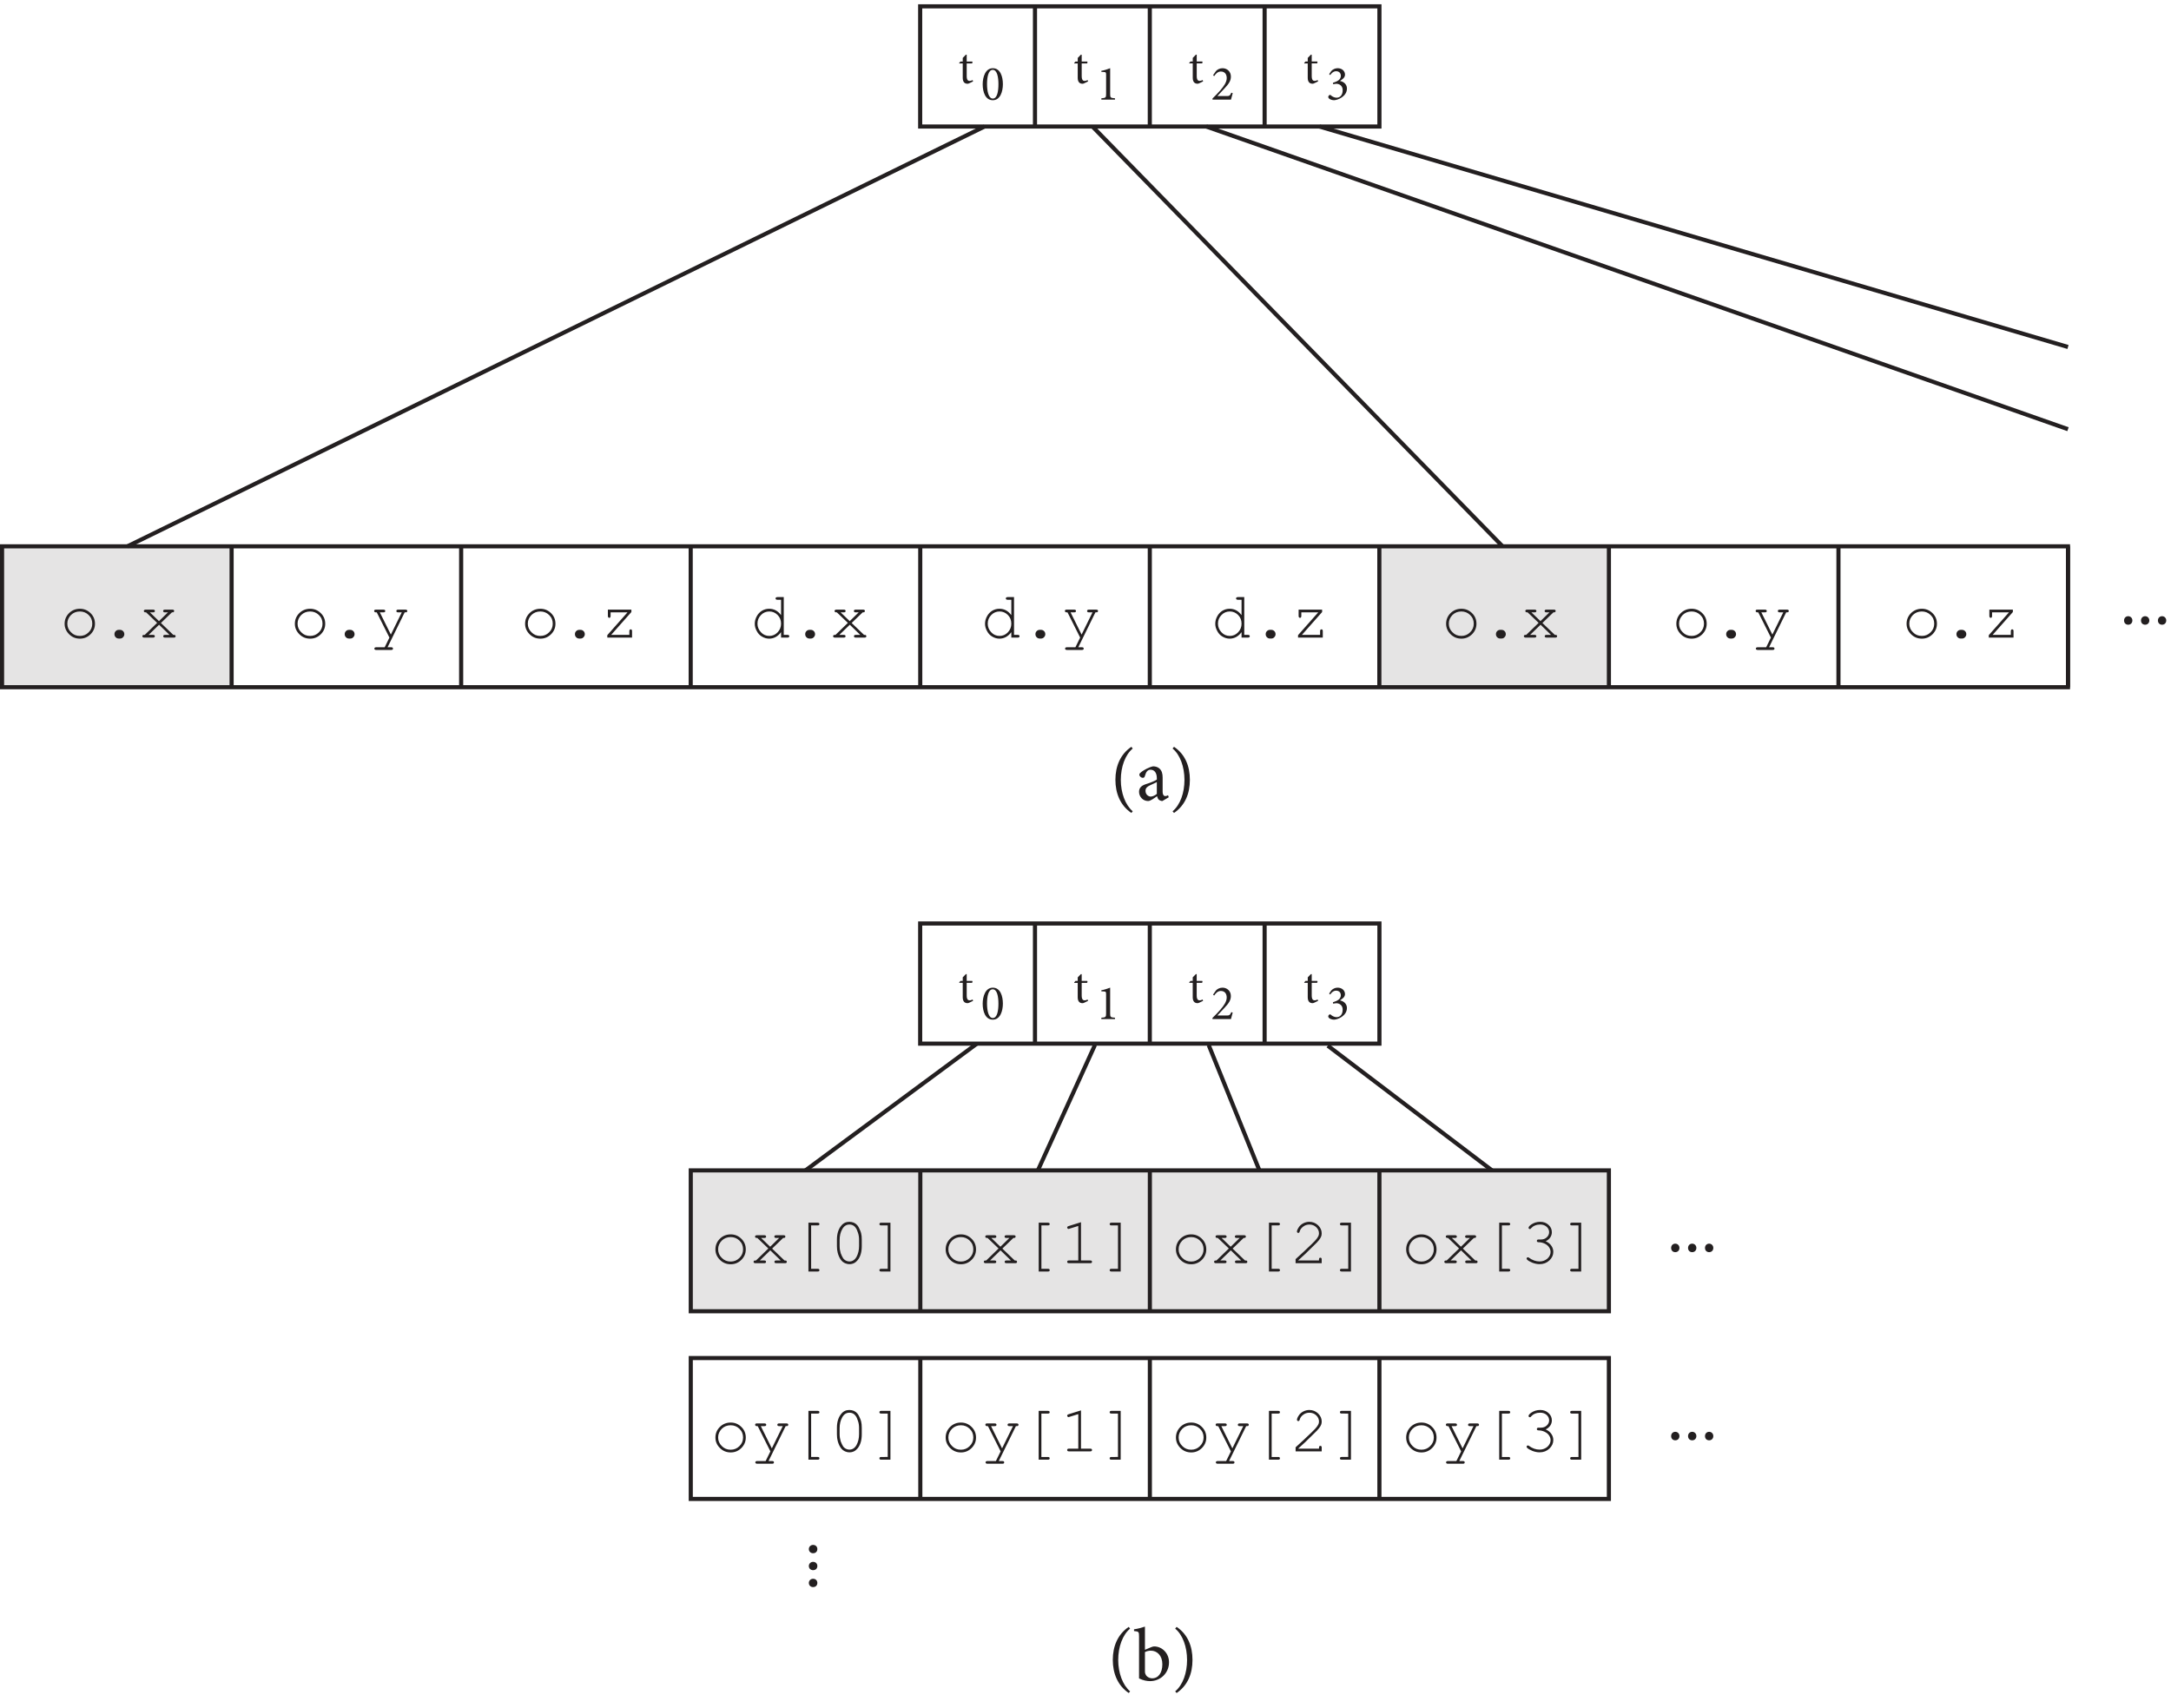 <?xml version="1.0" encoding="UTF-8" standalone="no"?>
<!-- Created with Inkscape (http://www.inkscape.org/) -->

<svg
   version="1.1"
   id="svg1"
   width="350.787"
   height="275.933"
   viewBox="0 0 350.787 275.933"
   sodipodi:docname="pha15f05.eps"
   xmlns:inkscape="http://www.inkscape.org/namespaces/inkscape"
   xmlns:sodipodi="http://sodipodi.sourceforge.net/DTD/sodipodi-0.dtd"
   xmlns="http://www.w3.org/2000/svg"
   xmlns:svg="http://www.w3.org/2000/svg">
  <defs
     id="defs1" />
  <sodipodi:namedview
     id="namedview1"
     pagecolor="#ffffff"
     bordercolor="#000000"
     borderopacity="0.25"
     inkscape:showpageshadow="2"
     inkscape:pageopacity="0.0"
     inkscape:pagecheckerboard="0"
     inkscape:deskcolor="#d1d1d1">
    <inkscape:page
       x="0"
       y="0"
       inkscape:label="1"
       id="page1"
       width="350.787"
       height="275.933"
       margin="0"
       bleed="0" />
  </sodipodi:namedview>
  <g
     id="g1"
     inkscape:groupmode="layer"
     inkscape:label="1">
    <g
       id="group-R5">
      <path
         id="path2"
         d="M 2.744,1.347 C 1.841,0.574 1.302,-0.891 1.302,-2.461 c 0,-1.57 0.527,-3.047 1.441,-3.797 L 2.58,-6.469 c -1.336,0.902 -1.934,2.355 -1.934,3.996 0,1.652 0.598,3.117 1.934,4.02 z m 4.365,-1.699 -0.082,-0.246 c -0.094,0.059 -0.223,0.105 -0.34,0.105 -0.152,0 -0.316,-0.141 -0.316,-0.551 v -1.699 c 0,-0.469 -0.094,-0.844 -0.41,-1.113 -0.199,-0.164 -0.469,-0.246 -0.75,-0.246 -0.516,0.105 -1.113,0.457 -1.371,0.645 -0.164,0.129 -0.293,0.223 -0.293,0.363 0,0.211 0.246,0.387 0.41,0.387 0.129,0 0.223,-0.059 0.258,-0.211 0.082,-0.281 0.164,-0.48 0.281,-0.598 0.094,-0.105 0.223,-0.176 0.41,-0.176 0.457,0 0.762,0.363 0.762,1.031 v 0.164 c -0.199,0.164 -0.867,0.41 -1.418,0.586 -0.492,0.176 -0.738,0.457 -0.738,0.902 0,0.574 0.457,1.113 1.102,1.113 0.27,0 0.715,-0.328 1.078,-0.586 0.047,0.164 0.094,0.293 0.211,0.422 C 6.007,0.023 6.195,0.105 6.335,0.105 Z M 5.667,-0.762 c -0.176,0.164 -0.492,0.316 -0.727,0.328 -0.281,0 -0.645,-0.234 -0.645,-0.703 0,-0.328 0.199,-0.504 0.551,-0.668 0.188,-0.094 0.633,-0.281 0.82,-0.387 z M 7.575,-6.258 c 0.914,0.738 1.441,2.227 1.441,3.797 0,1.57 -0.504,3.023 -1.441,3.809 l 0.176,0.199 c 1.359,-0.926 1.922,-2.367 1.922,-4.008 0,-1.652 -0.562,-3.094 -1.922,-4.008 z M 2.427,108.035 c -0.902,-0.773 -1.441,-2.238 -1.441,-3.809 0,-1.57 0.527,-3.047 1.441,-3.797 l -0.164,-0.211 c -1.336,0.902 -1.934,2.355 -1.934,3.996 0,1.652 0.598,3.117 1.934,4.02 z M 4.226,102.996 v -2.812 c -0.328,0.117 -0.891,0.27 -1.324,0.328 v 0.211 c 0.586,0.047 0.609,0.105 0.609,0.668 v 5.074 c 0.504,0.246 0.961,0.328 1.336,0.328 1.23,0 2.297,-0.949 2.297,-2.285 0,-1.078 -0.82,-1.922 -1.805,-1.922 -0.094,0 -0.223,0.035 -0.363,0.094 z m 0,0.281 c 0.164,-0.105 0.457,-0.176 0.715,-0.176 0.762,0 1.395,0.598 1.395,1.641 0,1.055 -0.48,1.711 -1.242,1.711 -0.48,-0.012 -0.75,-0.328 -0.809,-0.516 C 4.249,105.855 4.226,105.761 4.226,105.632 Z m 3.665,-2.848 c 0.914,0.738 1.441,2.227 1.441,3.797 0,1.57 -0.504,3.023 -1.441,3.809 l 0.176,0.199 c 1.359,-0.926 1.922,-2.367 1.922,-4.008 0,-1.652 -0.562,-3.094 -1.922,-4.008 z m 0,0"
         style="fill:#231f20;fill-opacity:1;fill-rule:nonzero;stroke:none"
         aria-label="(a)&#10;(b)"
         transform="matrix(1.333,0,0,1.333,179.365,129.301)" />
      <path
         id="path3"
         d="M 281.367,1239.74 H 2.5 v 171.17 h 278.867 v -171.17"
         style="fill:#e5e4e4;fill-opacity:1;fill-rule:nonzero;stroke:none"
         transform="matrix(0.133,0,0,-0.133,0,275.933)" />
      <path
         id="path4"
         d="m 1954.36,1238.76 h -278.88 v 171.16 h 278.88 v -171.16"
         style="fill:#e5e4e4;fill-opacity:1;fill-rule:nonzero;stroke:none"
         transform="matrix(0.133,0,0,-0.133,0,275.933)" />
      <path
         id="path5"
         d="M 2.5,1410.91 H 2512.36 V 1239.74 H 2.5 Z"
         style="fill:none;stroke:#231f20;stroke-width:5;stroke-linecap:butt;stroke-linejoin:miter;stroke-miterlimit:10;stroke-dasharray:none;stroke-opacity:1"
         transform="matrix(0.133,0,0,-0.133,0,275.933)" />
      <path
         id="path6"
         d="M 2512.36,1410.91 V 1239.74"
         style="fill:none;stroke:#231f20;stroke-width:5;stroke-linecap:butt;stroke-linejoin:miter;stroke-miterlimit:10;stroke-dasharray:none;stroke-opacity:1"
         transform="matrix(0.133,0,0,-0.133,0,275.933)" />
      <path
         id="path7"
         d="M 2233.49,1410.91 V 1239.74"
         style="fill:none;stroke:#231f20;stroke-width:5;stroke-linecap:butt;stroke-linejoin:miter;stroke-miterlimit:10;stroke-dasharray:none;stroke-opacity:1"
         transform="matrix(0.133,0,0,-0.133,0,275.933)" />
      <path
         id="path8"
         d="M 1954.62,1410.91 V 1239.74"
         style="fill:none;stroke:#231f20;stroke-width:5;stroke-linecap:butt;stroke-linejoin:miter;stroke-miterlimit:10;stroke-dasharray:none;stroke-opacity:1"
         transform="matrix(0.133,0,0,-0.133,0,275.933)" />
      <path
         id="path9"
         d="M 1675.73,1410.91 V 1239.74"
         style="fill:none;stroke:#231f20;stroke-width:5;stroke-linecap:butt;stroke-linejoin:miter;stroke-miterlimit:10;stroke-dasharray:none;stroke-opacity:1"
         transform="matrix(0.133,0,0,-0.133,0,275.933)" />
      <path
         id="path10"
         d="M 1396.87,1410.91 V 1239.74"
         style="fill:none;stroke:#231f20;stroke-width:5;stroke-linecap:butt;stroke-linejoin:miter;stroke-miterlimit:10;stroke-dasharray:none;stroke-opacity:1"
         transform="matrix(0.133,0,0,-0.133,0,275.933)" />
      <path
         id="path11"
         d="M 1117.99,1410.91 V 1239.74"
         style="fill:none;stroke:#231f20;stroke-width:5;stroke-linecap:butt;stroke-linejoin:miter;stroke-miterlimit:10;stroke-dasharray:none;stroke-opacity:1"
         transform="matrix(0.133,0,0,-0.133,0,275.933)" />
      <path
         id="path12"
         d="M 839.109,1410.91 V 1239.74"
         style="fill:none;stroke:#231f20;stroke-width:5;stroke-linecap:butt;stroke-linejoin:miter;stroke-miterlimit:10;stroke-dasharray:none;stroke-opacity:1"
         transform="matrix(0.133,0,0,-0.133,0,275.933)" />
      <path
         id="path13"
         d="M 560.242,1410.91 V 1239.74"
         style="fill:none;stroke:#231f20;stroke-width:5;stroke-linecap:butt;stroke-linejoin:miter;stroke-miterlimit:10;stroke-dasharray:none;stroke-opacity:1"
         transform="matrix(0.133,0,0,-0.133,0,275.933)" />
      <path
         id="path14"
         d="M 281.367,1410.91 V 1239.74"
         style="fill:none;stroke:#231f20;stroke-width:5;stroke-linecap:butt;stroke-linejoin:miter;stroke-miterlimit:10;stroke-dasharray:none;stroke-opacity:1"
         transform="matrix(0.133,0,0,-0.133,0,275.933)" />
      <g
         id="g14"
         aria-label="o.x&#10;o.y&#10;o.zd.xd.y&#10;d.z&#10;o.xo.y&#10;o.z&#10;..."
         transform="matrix(1.333,0,0,1.333,9.69,103.028)">
        <path
           id="path15"
           d="M 3.704,-2.965 C 3.341,-3.317 2.919,-3.493 2.415,-3.493 c -0.516,0 -0.949,0.176 -1.312,0.527 -0.352,0.352 -0.539,0.785 -0.539,1.289 0,0.492 0.188,0.914 0.539,1.266 0.363,0.363 0.797,0.539 1.312,0.539 0.504,0 0.926,-0.176 1.289,-0.527 0.363,-0.363 0.539,-0.785 0.539,-1.277 0,-0.504 -0.176,-0.938 -0.539,-1.289 z m -0.234,2.332 c -0.293,0.293 -0.645,0.434 -1.055,0.434 -0.434,0 -0.785,-0.141 -1.078,-0.445 -0.293,-0.281 -0.445,-0.633 -0.445,-1.043 0,-0.41 0.152,-0.75 0.445,-1.055 0.293,-0.281 0.645,-0.422 1.078,-0.422 0.41,0 0.762,0.141 1.055,0.422 0.305,0.293 0.445,0.645 0.445,1.055 0,0.41 -0.141,0.762 -0.445,1.055 z m 3.287,-0.152 c -0.105,0.105 -0.152,0.223 -0.152,0.375 0,0.141 0.047,0.27 0.152,0.375 0.105,0.105 0.223,0.152 0.375,0.152 h 0.141 c 0.141,0 0.27,-0.047 0.363,-0.152 0.105,-0.105 0.164,-0.223 0.164,-0.375 0,-0.141 -0.047,-0.27 -0.152,-0.375 -0.105,-0.105 -0.234,-0.152 -0.375,-0.152 h -0.141 c -0.152,0 -0.27,0.047 -0.375,0.152 z M 13.572,-3.059 c 0.082,0 0.152,-0.012 0.176,-0.012 0.023,-0.012 0.047,-0.035 0.059,-0.059 0.023,-0.035 0.035,-0.059 0.035,-0.094 0,-0.047 -0.012,-0.082 -0.047,-0.117 -0.047,-0.035 -0.094,-0.047 -0.164,-0.047 h -0.902 c -0.082,0 -0.141,0.012 -0.176,0.047 -0.035,0.035 -0.047,0.07 -0.047,0.117 0,0.047 0.012,0.082 0.047,0.117 0.035,0.035 0.094,0.047 0.164,0.047 h 0.375 l -1.09,1.066 -1.102,-1.066 h 0.387 c 0.082,0 0.141,-0.012 0.164,-0.047 0.035,-0.035 0.059,-0.059 0.059,-0.117 0,-0.047 -0.023,-0.082 -0.059,-0.117 -0.023,-0.035 -0.082,-0.047 -0.164,-0.047 h -0.891 c -0.082,0 -0.141,0.012 -0.176,0.047 -0.035,0.035 -0.059,0.07 -0.059,0.117 0,0.023 0.012,0.059 0.035,0.094 0.023,0.023 0.047,0.047 0.07,0.059 0.023,0 0.082,0.012 0.176,0.012 l 1.336,1.277 -1.5,1.453 c -0.105,0 -0.164,0.012 -0.188,0.012 -0.023,0.012 -0.047,0.023 -0.07,0.059 -0.023,0.023 -0.035,0.059 -0.035,0.094 0,0.047 0.023,0.082 0.059,0.117 0.035,0.035 0.094,0.047 0.164,0.047 h 1.066 c 0.082,0 0.129,-0.012 0.176,-0.047 0.035,-0.035 0.047,-0.07 0.047,-0.117 0,-0.047 -0.012,-0.094 -0.047,-0.117 -0.035,-0.035 -0.094,-0.047 -0.176,-0.047 H 10.747 l 1.266,-1.23 1.266,1.23 h -0.539 c -0.082,0 -0.141,0.012 -0.176,0.047 -0.035,0.023 -0.047,0.07 -0.047,0.117 0,0.047 0.012,0.082 0.047,0.117 0.035,0.035 0.094,0.047 0.176,0.047 h 1.055 c 0.082,0 0.141,-0.012 0.176,-0.047 0.035,-0.035 0.047,-0.07 0.047,-0.117 0,-0.035 -0.012,-0.07 -0.035,-0.094 -0.012,-0.035 -0.035,-0.047 -0.059,-0.059 -0.023,0 -0.094,-0.012 -0.188,-0.012 l -1.5,-1.441 z m 18.041,0.094 c -0.363,-0.352 -0.785,-0.527 -1.289,-0.527 -0.516,0 -0.949,0.176 -1.312,0.527 -0.352,0.352 -0.539,0.785 -0.539,1.289 0,0.492 0.188,0.914 0.539,1.266 0.363,0.363 0.797,0.539 1.312,0.539 0.504,0 0.926,-0.176 1.289,-0.527 0.363,-0.363 0.539,-0.785 0.539,-1.277 0,-0.504 -0.176,-0.938 -0.539,-1.289 z m -0.234,2.332 c -0.293,0.293 -0.645,0.434 -1.055,0.434 -0.434,0 -0.785,-0.141 -1.078,-0.445 -0.293,-0.281 -0.445,-0.633 -0.445,-1.043 0,-0.41 0.152,-0.75 0.445,-1.055 0.293,-0.281 0.645,-0.422 1.078,-0.422 0.41,0 0.762,0.141 1.055,0.422 0.305,0.293 0.445,0.645 0.445,1.055 0,0.41 -0.141,0.762 -0.445,1.055 z m 3.287,-0.152 c -0.105,0.105 -0.152,0.223 -0.152,0.375 0,0.141 0.047,0.27 0.152,0.375 0.105,0.105 0.223,0.152 0.375,0.152 h 0.141 c 0.141,0 0.27,-0.047 0.363,-0.152 0.105,-0.105 0.164,-0.223 0.164,-0.375 0,-0.141 -0.047,-0.27 -0.152,-0.375 -0.105,-0.105 -0.234,-0.152 -0.375,-0.152 h -0.141 c -0.152,0 -0.27,0.047 -0.375,0.152 z m 4.693,1.957 h -1.031 c -0.07,0 -0.129,0.023 -0.164,0.047 -0.035,0.035 -0.059,0.07 -0.059,0.117 0,0.059 0.023,0.094 0.059,0.117 0.035,0.035 0.094,0.047 0.164,0.047 h 1.816 c 0.082,0 0.129,-0.012 0.176,-0.047 0.023,-0.023 0.047,-0.07 0.047,-0.117 0,-0.047 -0.023,-0.082 -0.047,-0.117 -0.047,-0.023 -0.094,-0.047 -0.176,-0.047 h -0.434 l 2.074,-4.23 c 0.117,0 0.188,-0.012 0.211,-0.012 0.035,-0.012 0.047,-0.023 0.07,-0.059 0.023,-0.023 0.035,-0.059 0.035,-0.094 0,-0.047 -0.012,-0.082 -0.047,-0.117 -0.035,-0.035 -0.094,-0.047 -0.176,-0.047 h -0.879 c -0.082,0 -0.141,0.012 -0.176,0.047 -0.035,0.035 -0.047,0.07 -0.047,0.117 0,0.059 0.012,0.082 0.047,0.117 0.035,0.035 0.094,0.047 0.176,0.047 h 0.434 l -1.324,2.695 -1.336,-2.695 h 0.434 c 0.082,0 0.129,-0.012 0.176,-0.047 0.035,-0.035 0.047,-0.07 0.047,-0.117 0,-0.047 -0.012,-0.082 -0.047,-0.117 -0.047,-0.035 -0.094,-0.047 -0.176,-0.047 h -0.902 c -0.047,0 -0.105,0.012 -0.129,0.012 -0.023,0.023 -0.047,0.035 -0.07,0.059 -0.012,0.035 -0.023,0.059 -0.023,0.094 0,0.047 0.023,0.082 0.059,0.117 0.035,0.035 0.082,0.047 0.164,0.047 h 0.094 l 1.535,3.059 z m 20.162,-4.137 c -0.363,-0.352 -0.785,-0.527 -1.289,-0.527 -0.516,0 -0.949,0.176 -1.312,0.527 -0.352,0.352 -0.539,0.785 -0.539,1.289 0,0.492 0.188,0.914 0.539,1.266 0.363,0.363 0.797,0.539 1.312,0.539 0.504,0 0.926,-0.176 1.289,-0.527 0.363,-0.363 0.539,-0.785 0.539,-1.277 0,-0.504 -0.176,-0.938 -0.539,-1.289 z m -0.234,2.332 c -0.293,0.293 -0.645,0.434 -1.055,0.434 -0.434,0 -0.785,-0.141 -1.078,-0.445 -0.293,-0.281 -0.445,-0.633 -0.445,-1.043 0,-0.41 0.152,-0.75 0.445,-1.055 0.293,-0.281 0.645,-0.422 1.078,-0.422 0.41,0 0.762,0.141 1.055,0.422 0.305,0.293 0.445,0.645 0.445,1.055 0,0.41 -0.141,0.762 -0.445,1.055 z m 3.287,-0.152 c -0.105,0.105 -0.152,0.223 -0.152,0.375 0,0.141 0.047,0.27 0.152,0.375 0.105,0.105 0.223,0.152 0.375,0.152 h 0.141 c 0.141,0 0.27,-0.047 0.363,-0.152 0.105,-0.105 0.164,-0.223 0.164,-0.375 0,-0.141 -0.047,-0.27 -0.152,-0.375 -0.105,-0.105 -0.234,-0.152 -0.375,-0.152 H 62.949 c -0.152,0 -0.27,0.047 -0.375,0.152 z m 3.841,-2.602 v 0.773 c 0,0.07 0.023,0.129 0.047,0.164 0.035,0.035 0.082,0.059 0.129,0.059 0.047,0 0.082,-0.023 0.105,-0.059 0.035,-0.035 0.047,-0.094 0.047,-0.164 v -0.445 h 2.051 l -2.449,2.766 v 0.293 h 3 V -0.774 c 0,-0.082 -0.012,-0.141 -0.047,-0.176 -0.023,-0.035 -0.059,-0.047 -0.105,-0.047 -0.059,0 -0.105,0.012 -0.129,0.047 -0.023,0.035 -0.047,0.094 -0.047,0.176 v 0.445 h -2.203 l 2.449,-2.766 v -0.293 z m 20.558,-1.523 c -0.082,0 -0.141,0.023 -0.176,0.047 -0.035,0.035 -0.059,0.082 -0.059,0.117 0,0.059 0.023,0.082 0.059,0.117 0.035,0.035 0.094,0.047 0.176,0.047 h 0.434 v 1.863 c -0.387,-0.527 -0.867,-0.773 -1.441,-0.773 -0.305,0 -0.586,0.07 -0.867,0.234 -0.27,0.164 -0.48,0.387 -0.633,0.668 -0.164,0.293 -0.246,0.598 -0.246,0.914 0,0.305 0.082,0.598 0.246,0.891 0.152,0.293 0.363,0.516 0.633,0.668 0.281,0.164 0.562,0.246 0.867,0.246 0.574,0 1.055,-0.27 1.441,-0.785 v 0.656 h 0.773 c 0.082,0 0.129,-0.012 0.176,-0.047 0.035,-0.035 0.047,-0.07 0.047,-0.117 0,-0.047 -0.012,-0.094 -0.047,-0.117 -0.047,-0.035 -0.094,-0.047 -0.176,-0.047 H 87.734 V -4.911 Z m 0.012,4.277 c -0.281,0.293 -0.621,0.434 -0.996,0.434 -0.398,0 -0.738,-0.141 -1.008,-0.434 -0.281,-0.293 -0.434,-0.645 -0.434,-1.055 0,-0.422 0.152,-0.773 0.434,-1.055 0.27,-0.281 0.609,-0.422 1.008,-0.422 0.375,0 0.715,0.141 0.996,0.422 0.281,0.281 0.422,0.633 0.422,1.055 0,0.41 -0.141,0.762 -0.422,1.055 z m 3.501,-0.152 c -0.105,0.105 -0.152,0.223 -0.152,0.375 0,0.141 0.047,0.27 0.152,0.375 0.105,0.105 0.223,0.152 0.375,0.152 h 0.141 c 0.141,0 0.27,-0.047 0.363,-0.152 0.105,-0.105 0.164,-0.223 0.164,-0.375 0,-0.141 -0.047,-0.27 -0.152,-0.375 -0.105,-0.105 -0.234,-0.152 -0.375,-0.152 h -0.141 c -0.152,0 -0.27,0.047 -0.375,0.152 z m 6.814,-2.273 c 0.082,0 0.152,-0.012 0.176,-0.012 0.023,-0.012 0.047,-0.035 0.059,-0.059 0.023,-0.035 0.035,-0.059 0.035,-0.094 0,-0.047 -0.012,-0.082 -0.047,-0.117 -0.047,-0.035 -0.094,-0.047 -0.164,-0.047 h -0.902 c -0.082,0 -0.141,0.012 -0.176,0.047 -0.035,0.035 -0.047,0.07 -0.047,0.117 0,0.047 0.012,0.082 0.047,0.117 0.035,0.035 0.094,0.047 0.164,0.047 h 0.375 l -1.09,1.066 -1.102,-1.066 h 0.387 c 0.082,0 0.141,-0.012 0.164,-0.047 0.035,-0.035 0.059,-0.059 0.059,-0.117 0,-0.047 -0.023,-0.082 -0.059,-0.117 -0.023,-0.035 -0.082,-0.047 -0.164,-0.047 h -0.891 c -0.082,0 -0.141,0.012 -0.176,0.047 -0.035,0.035 -0.059,0.07 -0.059,0.117 0,0.023 0.012,0.059 0.035,0.094 0.023,0.023 0.047,0.047 0.07,0.059 0.023,0 0.082,0.012 0.176,0.012 l 1.336,1.277 -1.5,1.453 c -0.105,0 -0.164,0.012 -0.188,0.012 -0.023,0.012 -0.047,0.023 -0.07,0.059 -0.023,0.023 -0.035,0.059 -0.035,0.094 0,0.047 0.023,0.082 0.059,0.117 0.035,0.035 0.094,0.047 0.164,0.047 h 1.066 c 0.082,0 0.129,-0.012 0.176,-0.047 0.035,-0.035 0.047,-0.07 0.047,-0.117 0,-0.047 -0.012,-0.094 -0.047,-0.117 -0.035,-0.035 -0.094,-0.047 -0.176,-0.047 h -0.527 l 1.266,-1.23 1.266,1.23 h -0.539 c -0.082,0 -0.141,0.012 -0.176,0.047 -0.035,0.023 -0.047,0.07 -0.047,0.117 0,0.047 0.012,0.082 0.047,0.117 0.035,0.035 0.094,0.047 0.176,0.047 h 1.055 c 0.082,0 0.141,-0.012 0.176,-0.047 0.035,-0.035 0.047,-0.07 0.047,-0.117 0,-0.035 -0.012,-0.07 -0.035,-0.094 -0.012,-0.035 -0.035,-0.047 -0.059,-0.059 -0.023,0 -0.094,-0.012 -0.188,-0.012 l -1.5,-1.441 z M 114.883,-4.911 c -0.082,0 -0.141,0.023 -0.176,0.047 -0.035,0.035 -0.059,0.082 -0.059,0.117 0,0.059 0.023,0.082 0.059,0.117 0.035,0.035 0.094,0.047 0.176,0.047 h 0.434 v 1.863 c -0.387,-0.527 -0.867,-0.773 -1.441,-0.773 -0.305,0 -0.586,0.07 -0.867,0.234 -0.27,0.164 -0.48,0.387 -0.633,0.668 -0.164,0.293 -0.246,0.598 -0.246,0.914 0,0.305 0.082,0.598 0.246,0.891 0.152,0.293 0.363,0.516 0.633,0.668 0.281,0.164 0.562,0.246 0.867,0.246 0.574,0 1.055,-0.27 1.441,-0.785 v 0.656 h 0.773 c 0.082,0 0.129,-0.012 0.176,-0.047 0.035,-0.035 0.047,-0.07 0.047,-0.117 0,-0.047 -0.012,-0.094 -0.047,-0.117 -0.047,-0.035 -0.094,-0.047 -0.176,-0.047 h -0.445 V -4.911 Z m 0.012,4.277 c -0.281,0.293 -0.621,0.434 -0.996,0.434 -0.398,0 -0.738,-0.141 -1.008,-0.434 -0.281,-0.293 -0.434,-0.645 -0.434,-1.055 0,-0.422 0.152,-0.773 0.434,-1.055 0.27,-0.281 0.609,-0.422 1.008,-0.422 0.375,0 0.715,0.141 0.996,0.422 0.281,0.281 0.422,0.633 0.422,1.055 0,0.41 -0.141,0.762 -0.422,1.055 z m 3.498,-0.152 c -0.105,0.105 -0.152,0.223 -0.152,0.375 0,0.141 0.047,0.27 0.152,0.375 0.105,0.105 0.223,0.152 0.375,0.152 h 0.141 c 0.141,0 0.27,-0.047 0.363,-0.152 0.105,-0.105 0.164,-0.223 0.164,-0.375 0,-0.141 -0.047,-0.27 -0.152,-0.375 -0.105,-0.105 -0.234,-0.152 -0.375,-0.152 h -0.141 c -0.152,0 -0.27,0.047 -0.375,0.152 z m 4.693,1.957 h -1.031 c -0.07,0 -0.129,0.023 -0.164,0.047 -0.035,0.035 -0.059,0.07 -0.059,0.117 0,0.059 0.023,0.094 0.059,0.117 0.035,0.035 0.094,0.047 0.164,0.047 h 1.816 c 0.082,0 0.129,-0.012 0.176,-0.047 0.023,-0.023 0.047,-0.07 0.047,-0.117 0,-0.047 -0.023,-0.082 -0.047,-0.117 -0.047,-0.023 -0.094,-0.047 -0.176,-0.047 h -0.434 l 2.074,-4.23 c 0.117,0 0.188,-0.012 0.211,-0.012 0.035,-0.012 0.047,-0.023 0.07,-0.059 0.023,-0.023 0.035,-0.059 0.035,-0.094 0,-0.047 -0.012,-0.082 -0.047,-0.117 -0.035,-0.035 -0.094,-0.047 -0.176,-0.047 h -0.879 c -0.082,0 -0.141,0.012 -0.176,0.047 -0.035,0.035 -0.047,0.07 -0.047,0.117 0,0.059 0.012,0.082 0.047,0.117 0.035,0.035 0.094,0.047 0.176,0.047 h 0.434 l -1.324,2.695 -1.336,-2.695 h 0.434 c 0.082,0 0.129,-0.012 0.176,-0.047 0.035,-0.035 0.047,-0.07 0.047,-0.117 0,-0.047 -0.012,-0.082 -0.047,-0.117 -0.047,-0.035 -0.094,-0.047 -0.176,-0.047 h -0.902 c -0.047,0 -0.105,0.012 -0.129,0.012 -0.023,0.023 -0.047,0.035 -0.07,0.059 -0.012,0.035 -0.023,0.059 -0.023,0.094 0,0.047 0.023,0.082 0.059,0.117 0.035,0.035 0.082,0.047 0.164,0.047 h 0.094 l 1.535,3.059 z m 19.705,-6.082 c -0.082,0 -0.141,0.023 -0.176,0.047 -0.035,0.035 -0.059,0.082 -0.059,0.117 0,0.059 0.023,0.082 0.059,0.117 0.035,0.035 0.094,0.047 0.176,0.047 h 0.434 v 1.863 c -0.387,-0.527 -0.867,-0.773 -1.441,-0.773 -0.305,0 -0.586,0.07 -0.867,0.234 -0.27,0.164 -0.48,0.387 -0.633,0.668 -0.164,0.293 -0.246,0.598 -0.246,0.914 0,0.305 0.082,0.598 0.246,0.891 0.152,0.293 0.363,0.516 0.633,0.668 0.281,0.164 0.562,0.246 0.867,0.246 0.574,0 1.055,-0.27 1.441,-0.785 v 0.656 h 0.773 c 0.082,0 0.129,-0.012 0.176,-0.047 0.035,-0.035 0.047,-0.07 0.047,-0.117 0,-0.047 -0.012,-0.094 -0.047,-0.117 -0.047,-0.035 -0.094,-0.047 -0.176,-0.047 H 143.553 V -4.911 Z m 0.012,4.277 c -0.281,0.293 -0.621,0.434 -0.996,0.434 -0.398,0 -0.738,-0.141 -1.008,-0.434 -0.281,-0.293 -0.434,-0.645 -0.434,-1.055 0,-0.422 0.152,-0.773 0.434,-1.055 0.27,-0.281 0.609,-0.422 1.008,-0.422 0.375,0 0.715,0.141 0.996,0.422 0.281,0.281 0.422,0.633 0.422,1.055 0,0.41 -0.141,0.762 -0.422,1.055 z m 3.501,-0.152 c -0.105,0.105 -0.152,0.223 -0.152,0.375 0,0.141 0.047,0.27 0.152,0.375 0.105,0.105 0.223,0.152 0.375,0.152 h 0.141 c 0.141,0 0.27,-0.047 0.363,-0.152 0.105,-0.105 0.164,-0.223 0.164,-0.375 0,-0.141 -0.047,-0.27 -0.152,-0.375 -0.105,-0.105 -0.234,-0.152 -0.375,-0.152 h -0.141 c -0.152,0 -0.27,0.047 -0.375,0.152 z m 3.838,-2.602 v 0.773 c 0,0.07 0.023,0.129 0.047,0.164 0.035,0.035 0.082,0.059 0.129,0.059 0.047,0 0.082,-0.023 0.105,-0.059 0.035,-0.035 0.047,-0.094 0.047,-0.164 v -0.445 h 2.051 l -2.449,2.766 v 0.293 h 3 V -0.774 c 0,-0.082 -0.012,-0.141 -0.047,-0.176 -0.023,-0.035 -0.059,-0.047 -0.105,-0.047 -0.059,0 -0.105,0.012 -0.129,0.047 -0.023,0.035 -0.047,0.094 -0.047,0.176 v 0.445 h -2.203 l 2.449,-2.766 v -0.293 z m 21.018,0.422 c -0.363,-0.352 -0.785,-0.527 -1.289,-0.527 -0.516,0 -0.949,0.176 -1.312,0.527 -0.352,0.352 -0.539,0.785 -0.539,1.289 0,0.492 0.188,0.914 0.539,1.266 0.363,0.363 0.797,0.539 1.312,0.539 0.504,0 0.926,-0.176 1.289,-0.527 0.363,-0.363 0.539,-0.785 0.539,-1.277 0,-0.504 -0.176,-0.938 -0.539,-1.289 z m -0.234,2.332 c -0.293,0.293 -0.645,0.434 -1.055,0.434 -0.434,0 -0.785,-0.141 -1.078,-0.445 -0.293,-0.281 -0.445,-0.633 -0.445,-1.043 0,-0.41 0.152,-0.75 0.445,-1.055 0.293,-0.281 0.645,-0.422 1.078,-0.422 0.41,0 0.762,0.141 1.055,0.422 0.305,0.293 0.445,0.645 0.445,1.055 0,0.41 -0.141,0.762 -0.445,1.055 z m 3.287,-0.152 c -0.105,0.105 -0.152,0.223 -0.152,0.375 0,0.141 0.047,0.27 0.152,0.375 0.105,0.105 0.223,0.152 0.375,0.152 h 0.141 c 0.141,0 0.27,-0.047 0.363,-0.152 0.105,-0.105 0.164,-0.223 0.164,-0.375 0,-0.141 -0.047,-0.27 -0.152,-0.375 -0.105,-0.105 -0.234,-0.152 -0.375,-0.152 h -0.141 c -0.152,0 -0.27,0.047 -0.375,0.152 z m 6.817,-2.273 c 0.082,0 0.152,-0.012 0.176,-0.012 0.023,-0.012 0.047,-0.035 0.059,-0.059 0.023,-0.035 0.035,-0.059 0.035,-0.094 0,-0.047 -0.012,-0.082 -0.047,-0.117 -0.047,-0.035 -0.094,-0.047 -0.164,-0.047 h -0.902 c -0.082,0 -0.141,0.012 -0.176,0.047 -0.035,0.035 -0.047,0.07 -0.047,0.117 0,0.047 0.012,0.082 0.047,0.117 0.035,0.035 0.094,0.047 0.164,0.047 h 0.375 l -1.09,1.066 -1.102,-1.066 h 0.387 c 0.082,0 0.141,-0.012 0.164,-0.047 0.035,-0.035 0.059,-0.059 0.059,-0.117 0,-0.047 -0.023,-0.082 -0.059,-0.117 -0.023,-0.035 -0.082,-0.047 -0.164,-0.047 h -0.891 c -0.082,0 -0.141,0.012 -0.176,0.047 -0.035,0.035 -0.059,0.07 -0.059,0.117 0,0.023 0.012,0.059 0.035,0.094 0.023,0.023 0.047,0.047 0.07,0.059 0.023,0 0.082,0.012 0.176,0.012 l 1.336,1.277 -1.5,1.453 c -0.105,0 -0.164,0.012 -0.188,0.012 -0.023,0.012 -0.047,0.023 -0.07,0.059 -0.023,0.023 -0.035,0.059 -0.035,0.094 0,0.047 0.023,0.082 0.059,0.117 0.035,0.035 0.094,0.047 0.164,0.047 h 1.066 c 0.082,0 0.129,-0.012 0.176,-0.047 0.035,-0.035 0.047,-0.07 0.047,-0.117 0,-0.047 -0.012,-0.094 -0.047,-0.117 -0.035,-0.035 -0.094,-0.047 -0.176,-0.047 h -0.527 l 1.266,-1.23 1.266,1.23 h -0.539 c -0.082,0 -0.141,0.012 -0.176,0.047 -0.035,0.023 -0.047,0.07 -0.047,0.117 0,0.047 0.012,0.082 0.047,0.117 0.035,0.035 0.094,0.047 0.176,0.047 h 1.055 c 0.082,0 0.141,-0.012 0.176,-0.047 0.035,-0.035 0.047,-0.07 0.047,-0.117 0,-0.035 -0.012,-0.07 -0.035,-0.094 -0.012,-0.035 -0.035,-0.047 -0.059,-0.059 -0.023,0 -0.094,-0.012 -0.188,-0.012 l -1.5,-1.441 z m 18.038,0.094 c -0.363,-0.352 -0.785,-0.527 -1.289,-0.527 -0.516,0 -0.949,0.176 -1.312,0.527 -0.352,0.352 -0.539,0.785 -0.539,1.289 0,0.492 0.188,0.914 0.539,1.266 0.363,0.363 0.797,0.539 1.312,0.539 0.504,0 0.926,-0.176 1.289,-0.527 0.363,-0.363 0.539,-0.785 0.539,-1.277 0,-0.504 -0.176,-0.938 -0.539,-1.289 z m -0.234,2.332 c -0.293,0.293 -0.645,0.434 -1.055,0.434 -0.434,0 -0.785,-0.141 -1.078,-0.445 -0.293,-0.281 -0.445,-0.633 -0.445,-1.043 0,-0.41 0.152,-0.75 0.445,-1.055 0.293,-0.281 0.645,-0.422 1.078,-0.422 0.41,0 0.762,0.141 1.055,0.422 0.305,0.293 0.445,0.645 0.445,1.055 0,0.41 -0.141,0.762 -0.445,1.055 z m 3.287,-0.152 c -0.105,0.105 -0.152,0.223 -0.152,0.375 0,0.141 0.047,0.27 0.152,0.375 0.105,0.105 0.223,0.152 0.375,0.152 h 0.141 c 0.141,0 0.27,-0.047 0.363,-0.152 0.105,-0.105 0.164,-0.223 0.164,-0.375 0,-0.141 -0.047,-0.27 -0.152,-0.375 -0.105,-0.105 -0.234,-0.152 -0.375,-0.152 h -0.141 c -0.152,0 -0.27,0.047 -0.375,0.152 z m 4.696,1.957 h -1.031 c -0.07,0 -0.129,0.023 -0.164,0.047 -0.035,0.035 -0.059,0.07 -0.059,0.117 0,0.059 0.023,0.094 0.059,0.117 0.035,0.035 0.094,0.047 0.164,0.047 h 1.816 c 0.082,0 0.129,-0.012 0.176,-0.047 0.023,-0.023 0.047,-0.07 0.047,-0.117 0,-0.047 -0.023,-0.082 -0.047,-0.117 -0.047,-0.023 -0.094,-0.047 -0.176,-0.047 h -0.434 l 2.074,-4.23 c 0.117,0 0.188,-0.012 0.211,-0.012 0.035,-0.012 0.047,-0.023 0.07,-0.059 0.023,-0.023 0.035,-0.059 0.035,-0.094 0,-0.047 -0.012,-0.082 -0.047,-0.117 -0.035,-0.035 -0.094,-0.047 -0.176,-0.047 h -0.879 c -0.082,0 -0.141,0.012 -0.176,0.047 -0.035,0.035 -0.047,0.07 -0.047,0.117 0,0.059 0.012,0.082 0.047,0.117 0.035,0.035 0.094,0.047 0.176,0.047 h 0.434 l -1.324,2.695 -1.336,-2.695 h 0.434 c 0.082,0 0.129,-0.012 0.176,-0.047 0.035,-0.035 0.047,-0.07 0.047,-0.117 0,-0.047 -0.012,-0.082 -0.047,-0.117 -0.047,-0.035 -0.094,-0.047 -0.176,-0.047 h -0.902 c -0.047,0 -0.105,0.012 -0.129,0.012 -0.023,0.023 -0.047,0.035 -0.07,0.059 -0.012,0.035 -0.023,0.059 -0.023,0.094 0,0.047 0.023,0.082 0.059,0.117 0.035,0.035 0.082,0.047 0.164,0.047 h 0.094 l 1.535,3.059 z m 20.159,-4.137 c -0.363,-0.352 -0.785,-0.527 -1.289,-0.527 -0.516,0 -0.949,0.176 -1.312,0.527 -0.352,0.352 -0.539,0.785 -0.539,1.289 0,0.492 0.188,0.914 0.539,1.266 0.363,0.363 0.797,0.539 1.312,0.539 0.504,0 0.926,-0.176 1.289,-0.527 0.363,-0.363 0.539,-0.785 0.539,-1.277 0,-0.504 -0.176,-0.938 -0.539,-1.289 z m -0.234,2.332 c -0.293,0.293 -0.645,0.434 -1.055,0.434 -0.434,0 -0.785,-0.141 -1.078,-0.445 -0.293,-0.281 -0.445,-0.633 -0.445,-1.043 0,-0.41 0.152,-0.75 0.445,-1.055 0.293,-0.281 0.645,-0.422 1.078,-0.422 0.41,0 0.762,0.141 1.055,0.422 0.305,0.293 0.445,0.645 0.445,1.055 0,0.41 -0.141,0.762 -0.445,1.055 z m 3.29,-0.152 c -0.105,0.105 -0.152,0.223 -0.152,0.375 0,0.141 0.047,0.27 0.152,0.375 0.105,0.105 0.223,0.152 0.375,0.152 h 0.141 c 0.141,0 0.27,-0.047 0.363,-0.152 0.105,-0.105 0.164,-0.223 0.164,-0.375 0,-0.141 -0.047,-0.27 -0.152,-0.375 -0.105,-0.105 -0.234,-0.152 -0.375,-0.152 h -0.141 c -0.152,0 -0.27,0.047 -0.375,0.152 z m 3.838,-2.602 v 0.773 c 0,0.07 0.023,0.129 0.047,0.164 0.035,0.035 0.082,0.059 0.129,0.059 0.047,0 0.082,-0.023 0.105,-0.059 0.035,-0.035 0.047,-0.094 0.047,-0.164 v -0.445 h 2.051 l -2.449,2.766 v 0.293 h 3 V -0.774 c 0,-0.082 -0.012,-0.141 -0.047,-0.176 -0.023,-0.035 -0.059,-0.047 -0.105,-0.047 -0.059,0 -0.105,0.012 -0.129,0.047 -0.023,0.035 -0.047,0.094 -0.047,0.176 v 0.445 h -2.203 l 2.449,-2.766 v -0.293 z m 0,0"
           style="fill:#231f20;fill-opacity:1;fill-rule:nonzero;stroke:none" />
        <path
           id="path16"
           d="m 250.701,-1.559 c 0.281,0 0.504,-0.199 0.504,-0.516 0,-0.293 -0.223,-0.516 -0.504,-0.516 -0.293,0 -0.504,0.223 -0.504,0.516 0,0.316 0.211,0.516 0.504,0.516 z m 2.054,0 c 0.281,0 0.504,-0.199 0.504,-0.516 0,-0.293 -0.223,-0.516 -0.504,-0.516 -0.293,0 -0.504,0.223 -0.504,0.516 0,0.316 0.211,0.516 0.504,0.516 z m 2.051,0 c 0.281,0 0.504,-0.199 0.504,-0.516 0,-0.293 -0.223,-0.516 -0.504,-0.516 -0.293,0 -0.504,0.223 -0.504,0.516 0,0.316 0.211,0.516 0.504,0.516 z m 0,0"
           style="fill:#231f20;fill-opacity:1;fill-rule:nonzero;stroke:none" />
      </g>
      <path
         id="path17"
         d="m 1117.9,2066.98 h 557.93 V 1920.97 H 1117.9 Z"
         style="fill:none;stroke:#231f20;stroke-width:5;stroke-linecap:butt;stroke-linejoin:miter;stroke-miterlimit:10;stroke-dasharray:none;stroke-opacity:1"
         transform="matrix(0.133,0,0,-0.133,0,275.933)" />
      <path
         id="path18"
         d="M 1536.35,2066.98 V 1920.97"
         style="fill:none;stroke:#231f20;stroke-width:5;stroke-linecap:butt;stroke-linejoin:miter;stroke-miterlimit:10;stroke-dasharray:none;stroke-opacity:1"
         transform="matrix(0.133,0,0,-0.133,0,275.933)" />
      <path
         id="path19"
         d="M 1396.87,2066.98 V 1920.97"
         style="fill:none;stroke:#231f20;stroke-width:5;stroke-linecap:butt;stroke-linejoin:miter;stroke-miterlimit:10;stroke-dasharray:none;stroke-opacity:1"
         transform="matrix(0.133,0,0,-0.133,0,275.933)" />
      <path
         id="path20"
         d="M 1257.38,2066.98 V 1920.97"
         style="fill:none;stroke:#231f20;stroke-width:5;stroke-linecap:butt;stroke-linejoin:miter;stroke-miterlimit:10;stroke-dasharray:none;stroke-opacity:1"
         transform="matrix(0.133,0,0,-0.133,0,275.933)" />
      <path
         id="path21"
         d="M 1.793,-0.21 1.734,-0.374 c -0.082,0.047 -0.223,0.105 -0.375,0.105 -0.152,0 -0.34,-0.094 -0.34,-0.574 V -2.389 h 0.633 c 0.07,-0.035 0.094,-0.176 0.035,-0.234 H 1.019 v -0.82 l -0.094,-0.012 -0.387,0.398 v 0.434 H 0.269 l -0.164,0.176 0.023,0.059 h 0.41 v 1.746 c 0,0.48 0.211,0.715 0.586,0.715 0.059,0 0.152,-0.023 0.258,-0.082 z m 2.394,-1.6 c -0.902,0 -1.23,1.066 -1.23,1.945 0,0.949 0.328,1.934 1.23,1.934 0.902,0 1.219,-1.066 1.219,-1.945 0,-0.926 -0.316,-1.934 -1.219,-1.934 z m -0.012,0.199 c 0.539,0 0.691,0.891 0.691,1.734 0,0.844 -0.141,1.746 -0.68,1.746 -0.527,0 -0.703,-0.914 -0.703,-1.746 0,-0.832 0.152,-1.734 0.691,-1.734 z m 11.558,1.4 -0.059,-0.164 c -0.082,0.047 -0.223,0.105 -0.375,0.105 -0.152,0 -0.34,-0.094 -0.34,-0.574 V -2.389 h 0.633 c 0.07,-0.035 0.094,-0.176 0.035,-0.234 h -0.668 v -0.82 l -0.094,-0.012 -0.387,0.398 v 0.434 h -0.27 l -0.164,0.176 0.023,0.059 h 0.41 v 1.746 c 0,0.48 0.211,0.715 0.586,0.715 0.059,0 0.152,-0.023 0.258,-0.082 z m 3.261,2.209 V 1.835 c -0.551,-0.035 -0.586,-0.094 -0.586,-0.516 v -3.129 c -0.328,0.129 -0.68,0.246 -1.066,0.316 v 0.129 l 0.281,0.012 c 0.27,0.012 0.293,0.047 0.293,0.363 V 1.319 c 0,0.422 -0.035,0.48 -0.574,0.516 v 0.164 z m 10.682,-2.212 -0.059,-0.164 c -0.082,0.047 -0.223,0.105 -0.375,0.105 -0.152,0 -0.34,-0.094 -0.34,-0.574 V -2.392 h 0.633 c 0.07,-0.035 0.094,-0.176 0.035,-0.234 H 28.901 v -0.82 l -0.094,-0.012 -0.387,0.398 V -2.627 H 28.151 l -0.164,0.176 0.023,0.059 h 0.41 v 1.746 c 0,0.48 0.211,0.715 0.586,0.715 0.059,0 0.152,-0.023 0.258,-0.082 z M 33.099,1.155 C 32.924,1.542 32.842,1.566 32.514,1.566 h -1.113 l 0.844,-0.902 c 0.551,-0.586 0.797,-0.938 0.797,-1.465 0,-0.621 -0.48,-1.008 -1.008,-1.008 -0.352,0 -0.633,0.152 -0.809,0.352 l -0.34,0.492 0.129,0.117 c 0.152,-0.234 0.41,-0.563 0.809,-0.563 0.445,0 0.715,0.293 0.715,0.797 0,0.516 -0.375,1.008 -0.75,1.453 C 31.482,1.191 31.154,1.53 30.814,1.859 v 0.141 h 2.238 c 0.082,-0.27 0.141,-0.539 0.211,-0.785 z m 10.515,-1.368 -0.059,-0.164 c -0.082,0.047 -0.223,0.105 -0.375,0.105 -0.152,0 -0.34,-0.094 -0.34,-0.574 V -2.392 h 0.633 c 0.07,-0.035 0.094,-0.176 0.035,-0.234 h -0.668 v -0.82 l -0.094,-0.012 -0.387,0.398 v 0.434 h -0.27 l -0.164,0.176 0.023,0.059 h 0.41 v 1.746 c 0,0.48 0.211,0.715 0.586,0.715 0.059,0 0.152,-0.023 0.258,-0.082 z m 1.468,-0.765 c 0.141,-0.223 0.387,-0.469 0.715,-0.469 0.316,0 0.574,0.188 0.574,0.562 0,0.445 -0.41,0.68 -0.961,0.844 l 0.035,0.176 c 0.094,-0.023 0.246,-0.059 0.387,-0.059 0.34,0 0.762,0.223 0.762,0.773 0,0.586 -0.305,0.914 -0.727,0.914 -0.34,0 -0.586,-0.176 -0.738,-0.316 -0.047,-0.035 -0.105,-0.035 -0.152,0 -0.047,0.047 -0.129,0.129 -0.129,0.199 -0.012,0.07 0.012,0.141 0.094,0.223 0.07,0.07 0.316,0.199 0.598,0.199 0.434,0 1.57,-0.445 1.57,-1.418 0,-0.434 -0.305,-0.809 -0.832,-0.914 v -0.012 c 0.176,-0.117 0.316,-0.223 0.41,-0.316 0.105,-0.117 0.188,-0.258 0.188,-0.434 0,-0.445 -0.363,-0.785 -0.902,-0.785 -0.316,0 -0.586,0.152 -0.762,0.34 l -0.258,0.375 z m 0,0"
         style="fill:#231f20;fill-opacity:1;fill-rule:nonzero;stroke:none"
         aria-label="t&#10;0&#10;t&#10;1&#10;t&#10;2&#10;t&#10;3"
         transform="matrix(1.333,0,0,1.333,154.84,13.436)" />
      <path
         id="path22"
         d="M 1196.15,1920.97 154.766,1410.91"
         style="fill:none;stroke:#231f20;stroke-width:5;stroke-linecap:butt;stroke-linejoin:miter;stroke-miterlimit:10;stroke-dasharray:none;stroke-opacity:1"
         transform="matrix(0.133,0,0,-0.133,0,275.933)" />
      <path
         id="path23"
         d="m 1327.2,1920.97 498.23,-510.06"
         style="fill:none;stroke:#231f20;stroke-width:5;stroke-linecap:butt;stroke-linejoin:miter;stroke-miterlimit:10;stroke-dasharray:none;stroke-opacity:1"
         transform="matrix(0.133,0,0,-0.133,0,275.933)" />
      <path
         id="path24"
         d="M 1465.41,1920.97 2512.36,1553.21"
         style="fill:none;stroke:#231f20;stroke-width:5;stroke-linecap:butt;stroke-linejoin:miter;stroke-miterlimit:10;stroke-dasharray:none;stroke-opacity:1"
         transform="matrix(0.133,0,0,-0.133,0,275.933)" />
      <path
         id="path25"
         d="m 1602.9,1920.97 909.46,-267.86"
         style="fill:none;stroke:#231f20;stroke-width:5;stroke-linecap:butt;stroke-linejoin:miter;stroke-miterlimit:10;stroke-dasharray:none;stroke-opacity:1"
         transform="matrix(0.133,0,0,-0.133,0,275.933)" />
      <path
         id="path26"
         d="M 1954.6,479.91 H 839.133 V 651.07 H 1954.6 V 479.91"
         style="fill:#e5e4e4;fill-opacity:1;fill-rule:nonzero;stroke:none"
         transform="matrix(0.133,0,0,-0.133,0,275.933)" />
      <path
         id="path27"
         d="M 839.188,652.699 H 1954.6 V 481.539 H 839.188 Z"
         style="fill:none;stroke:#231f20;stroke-width:5;stroke-linecap:butt;stroke-linejoin:miter;stroke-miterlimit:10;stroke-dasharray:none;stroke-opacity:1"
         transform="matrix(0.133,0,0,-0.133,0,275.933)" />
      <path
         id="path28"
         d="M 1675.81,652.699 V 481.539"
         style="fill:none;stroke:#231f20;stroke-width:5;stroke-linecap:butt;stroke-linejoin:miter;stroke-miterlimit:10;stroke-dasharray:none;stroke-opacity:1"
         transform="matrix(0.133,0,0,-0.133,0,275.933)" />
      <path
         id="path29"
         d="M 1396.94,652.699 V 481.539"
         style="fill:none;stroke:#231f20;stroke-width:5;stroke-linecap:butt;stroke-linejoin:miter;stroke-miterlimit:10;stroke-dasharray:none;stroke-opacity:1"
         transform="matrix(0.133,0,0,-0.133,0,275.933)" />
      <path
         id="path30"
         d="M 1118.07,652.699 V 481.539"
         style="fill:none;stroke:#231f20;stroke-width:5;stroke-linecap:butt;stroke-linejoin:miter;stroke-miterlimit:10;stroke-dasharray:none;stroke-opacity:1"
         transform="matrix(0.133,0,0,-0.133,0,275.933)" />
      <g
         id="g30"
         aria-label="ox[0]&#10;ox[1]&#10;ox[2]&#10;ox[3]&#10;..."
         transform="matrix(1.333,0,0,1.333,114.846,204.121)">
        <path
           id="path31"
           d="M 3.704,-2.965 C 3.341,-3.317 2.919,-3.492 2.415,-3.492 c -0.516,0 -0.949,0.176 -1.312,0.527 -0.352,0.352 -0.539,0.785 -0.539,1.289 0,0.492 0.188,0.914 0.539,1.266 0.363,0.363 0.797,0.539 1.312,0.539 0.504,0 0.926,-0.176 1.289,-0.527 0.363,-0.363 0.539,-0.785 0.539,-1.277 0,-0.504 -0.176,-0.938 -0.539,-1.289 z m -0.234,2.332 c -0.293,0.293 -0.645,0.434 -1.055,0.434 -0.434,0 -0.785,-0.141 -1.078,-0.445 -0.293,-0.281 -0.445,-0.633 -0.445,-1.043 0,-0.41 0.152,-0.75 0.445,-1.055 0.293,-0.281 0.645,-0.422 1.078,-0.422 0.41,0 0.762,0.141 1.055,0.422 0.305,0.293 0.445,0.645 0.445,1.055 0,0.41 -0.141,0.762 -0.445,1.055 z M 8.772,-3.059 c 0.082,0 0.152,-0.012 0.176,-0.012 0.023,-0.012 0.047,-0.035 0.059,-0.059 0.023,-0.035 0.035,-0.059 0.035,-0.094 0,-0.047 -0.012,-0.082 -0.047,-0.117 -0.047,-0.035 -0.094,-0.047 -0.164,-0.047 H 7.929 c -0.082,0 -0.141,0.012 -0.176,0.047 -0.035,0.035 -0.047,0.07 -0.047,0.117 0,0.047 0.012,0.082 0.047,0.117 0.035,0.035 0.094,0.047 0.164,0.047 h 0.375 L 7.202,-1.992 6.101,-3.059 h 0.387 c 0.082,0 0.141,-0.012 0.164,-0.047 0.035,-0.035 0.059,-0.059 0.059,-0.117 0,-0.047 -0.023,-0.082 -0.059,-0.117 -0.023,-0.035 -0.082,-0.047 -0.164,-0.047 h -0.891 c -0.082,0 -0.141,0.012 -0.176,0.047 -0.035,0.035 -0.059,0.07 -0.059,0.117 0,0.023 0.012,0.059 0.035,0.094 0.023,0.023 0.047,0.047 0.07,0.059 0.023,0 0.082,0.012 0.176,0.012 l 1.336,1.277 -1.5,1.453 c -0.105,0 -0.164,0.012 -0.188,0.012 -0.023,0.012 -0.047,0.023 -0.07,0.059 -0.023,0.023 -0.035,0.059 -0.035,0.094 0,0.047 0.023,0.082 0.059,0.117 0.035,0.035 0.094,0.047 0.164,0.047 h 1.066 c 0.082,0 0.129,-0.012 0.176,-0.047 0.035,-0.035 0.047,-0.07 0.047,-0.117 0,-0.047 -0.012,-0.094 -0.047,-0.117 -0.035,-0.035 -0.094,-0.047 -0.176,-0.047 H 5.948 l 1.266,-1.23 1.266,1.23 H 7.94 c -0.082,0 -0.141,0.012 -0.176,0.047 -0.035,0.023 -0.047,0.07 -0.047,0.117 0,0.047 0.012,0.082 0.047,0.117 0.035,0.035 0.094,0.047 0.176,0.047 h 1.055 c 0.082,0 0.141,-0.012 0.176,-0.047 0.035,-0.035 0.047,-0.07 0.047,-0.117 0,-0.035 -0.012,-0.07 -0.035,-0.094 -0.012,-0.035 -0.035,-0.047 -0.059,-0.059 -0.023,0 -0.094,-0.012 -0.188,-0.012 l -1.5,-1.441 z m 4.178,-1.523 c 0.082,0 0.141,-0.012 0.176,-0.047 0.023,-0.035 0.047,-0.059 0.047,-0.105 0,-0.047 -0.023,-0.094 -0.047,-0.129 -0.035,-0.023 -0.094,-0.047 -0.176,-0.047 H 11.837 v 5.918 h 1.113 c 0.082,0 0.141,-0.012 0.176,-0.047 0.023,-0.023 0.047,-0.07 0.047,-0.117 0,-0.047 -0.023,-0.094 -0.047,-0.117 -0.035,-0.035 -0.094,-0.047 -0.176,-0.047 h -0.785 v -5.262 z m 5.271,0.938 c -0.047,-0.152 -0.105,-0.328 -0.199,-0.516 -0.082,-0.199 -0.176,-0.328 -0.246,-0.422 -0.117,-0.141 -0.258,-0.246 -0.434,-0.328 -0.176,-0.07 -0.352,-0.105 -0.551,-0.105 -0.398,0 -0.727,0.152 -0.984,0.48 -0.34,0.41 -0.516,0.973 -0.516,1.676 v 0.809 c 0,0.305 0.035,0.562 0.094,0.785 0.035,0.164 0.105,0.34 0.188,0.527 0.105,0.188 0.176,0.328 0.258,0.41 0.117,0.141 0.258,0.246 0.434,0.328 C 16.428,0.07 16.615,0.117 16.814,0.117 c 0.398,0 0.727,-0.164 0.984,-0.48 0.34,-0.422 0.504,-0.984 0.504,-1.687 v -0.809 c 0,-0.305 -0.023,-0.562 -0.082,-0.785 z m -0.246,1.559 c 0,0.492 -0.105,0.938 -0.305,1.313 -0.211,0.375 -0.504,0.562 -0.855,0.562 -0.199,0 -0.363,-0.059 -0.504,-0.141 -0.105,-0.07 -0.199,-0.141 -0.258,-0.234 -0.105,-0.164 -0.211,-0.375 -0.305,-0.633 -0.082,-0.281 -0.129,-0.562 -0.129,-0.867 v -0.727 c 0,-0.504 0.105,-0.938 0.316,-1.312 0.211,-0.375 0.492,-0.562 0.867,-0.562 0.188,0 0.352,0.047 0.492,0.129 0.105,0.07 0.199,0.152 0.258,0.246 0.117,0.152 0.211,0.363 0.293,0.633 0.094,0.27 0.129,0.562 0.129,0.867 z m 2.678,2.766 c -0.082,0 -0.129,0.012 -0.164,0.047 -0.035,0.035 -0.047,0.07 -0.047,0.117 0,0.047 0.012,0.094 0.047,0.117 0.035,0.035 0.082,0.047 0.164,0.047 h 1.125 v -5.918 h -1.125 c -0.082,0 -0.129,0.023 -0.164,0.047 -0.035,0.035 -0.047,0.082 -0.047,0.129 0,0.047 0.012,0.07 0.047,0.105 0.035,0.035 0.082,0.047 0.164,0.047 h 0.797 V 0.68 Z M 31.612,-2.965 c -0.363,-0.352 -0.785,-0.527 -1.289,-0.527 -0.516,0 -0.949,0.176 -1.312,0.527 -0.352,0.352 -0.539,0.785 -0.539,1.289 0,0.492 0.188,0.914 0.539,1.266 0.363,0.363 0.797,0.539 1.312,0.539 0.504,0 0.926,-0.176 1.289,-0.527 0.363,-0.363 0.539,-0.785 0.539,-1.277 0,-0.504 -0.176,-0.938 -0.539,-1.289 z m -0.234,2.332 c -0.293,0.293 -0.645,0.434 -1.055,0.434 -0.434,0 -0.785,-0.141 -1.078,-0.445 -0.293,-0.281 -0.445,-0.633 -0.445,-1.043 0,-0.41 0.152,-0.75 0.445,-1.055 0.293,-0.281 0.645,-0.422 1.078,-0.422 0.41,0 0.762,0.141 1.055,0.422 0.305,0.293 0.445,0.645 0.445,1.055 0,0.41 -0.141,0.762 -0.445,1.055 z M 36.681,-3.059 c 0.082,0 0.152,-0.012 0.176,-0.012 0.023,-0.012 0.047,-0.035 0.059,-0.059 0.023,-0.035 0.035,-0.059 0.035,-0.094 0,-0.047 -0.012,-0.082 -0.047,-0.117 -0.047,-0.035 -0.094,-0.047 -0.164,-0.047 H 35.837 c -0.082,0 -0.141,0.012 -0.176,0.047 -0.035,0.035 -0.047,0.07 -0.047,0.117 0,0.047 0.012,0.082 0.047,0.117 0.035,0.035 0.094,0.047 0.164,0.047 h 0.375 l -1.09,1.066 -1.102,-1.066 h 0.387 c 0.082,0 0.141,-0.012 0.164,-0.047 0.035,-0.035 0.059,-0.059 0.059,-0.117 0,-0.047 -0.023,-0.082 -0.059,-0.117 -0.023,-0.035 -0.082,-0.047 -0.164,-0.047 h -0.891 c -0.082,0 -0.141,0.012 -0.176,0.047 -0.035,0.035 -0.059,0.07 -0.059,0.117 0,0.023 0.012,0.059 0.035,0.094 0.023,0.023 0.047,0.047 0.07,0.059 0.023,0 0.082,0.012 0.176,0.012 l 1.336,1.277 -1.5,1.453 c -0.105,0 -0.164,0.012 -0.188,0.012 -0.023,0.012 -0.047,0.023 -0.07,0.059 -0.023,0.023 -0.035,0.059 -0.035,0.094 0,0.047 0.023,0.082 0.059,0.117 0.035,0.035 0.094,0.047 0.164,0.047 h 1.066 c 0.082,0 0.129,-0.012 0.176,-0.047 0.035,-0.035 0.047,-0.07 0.047,-0.117 0,-0.047 -0.012,-0.094 -0.047,-0.117 -0.035,-0.035 -0.094,-0.047 -0.176,-0.047 h -0.527 l 1.266,-1.23 1.266,1.23 h -0.539 c -0.082,0 -0.141,0.012 -0.176,0.047 -0.035,0.023 -0.047,0.07 -0.047,0.117 0,0.047 0.012,0.082 0.047,0.117 0.035,0.035 0.094,0.047 0.176,0.047 h 1.055 c 0.082,0 0.141,-0.012 0.176,-0.047 0.035,-0.035 0.047,-0.07 0.047,-0.117 0,-0.035 -0.012,-0.07 -0.035,-0.094 -0.012,-0.035 -0.035,-0.047 -0.059,-0.059 -0.023,0 -0.094,-0.012 -0.188,-0.012 l -1.5,-1.441 z m 4.181,-1.523 c 0.082,0 0.141,-0.012 0.176,-0.047 0.023,-0.035 0.047,-0.059 0.047,-0.105 0,-0.047 -0.023,-0.094 -0.047,-0.129 -0.035,-0.023 -0.094,-0.047 -0.176,-0.047 h -1.113 v 5.918 h 1.113 c 0.082,0 0.141,-0.012 0.176,-0.047 0.023,-0.023 0.047,-0.07 0.047,-0.117 0,-0.047 -0.023,-0.094 -0.047,-0.117 -0.035,-0.035 -0.094,-0.047 -0.176,-0.047 h -0.785 v -5.262 z m 2.514,0.082 c -0.07,0.023 -0.117,0.047 -0.129,0.07 -0.035,0.035 -0.047,0.07 -0.047,0.105 0,0.047 0.023,0.094 0.059,0.117 0.023,0.035 0.059,0.059 0.094,0.059 0.035,0 0.07,-0.012 0.129,-0.035 l 1.066,-0.328 v 4.184 h -1.137 c -0.082,0 -0.129,0.012 -0.164,0.047 -0.035,0.023 -0.047,0.07 -0.047,0.117 0,0.047 0.012,0.082 0.047,0.117 0.035,0.035 0.082,0.047 0.164,0.047 h 2.59 c 0.082,0 0.129,-0.012 0.164,-0.047 0.035,-0.035 0.047,-0.07 0.047,-0.117 0,-0.047 -0.012,-0.094 -0.047,-0.117 -0.035,-0.035 -0.082,-0.047 -0.164,-0.047 h -1.125 V -4.969 Z m 5.188,5.18 c -0.082,0 -0.129,0.012 -0.164,0.047 -0.035,0.035 -0.047,0.07 -0.047,0.117 0,0.047 0.012,0.094 0.047,0.117 0.035,0.035 0.082,0.047 0.164,0.047 h 1.125 v -5.918 h -1.125 c -0.082,0 -0.129,0.023 -0.164,0.047 -0.035,0.035 -0.047,0.082 -0.047,0.129 0,0.047 0.012,0.07 0.047,0.105 0.035,0.035 0.082,0.047 0.164,0.047 h 0.797 V 0.68 Z M 59.523,-2.965 c -0.363,-0.352 -0.785,-0.527 -1.289,-0.527 -0.516,0 -0.949,0.176 -1.312,0.527 -0.352,0.352 -0.539,0.785 -0.539,1.289 0,0.492 0.188,0.914 0.539,1.266 0.363,0.363 0.797,0.539 1.312,0.539 0.504,0 0.926,-0.176 1.289,-0.527 0.363,-0.363 0.539,-0.785 0.539,-1.277 0,-0.504 -0.176,-0.938 -0.539,-1.289 z m -0.234,2.332 c -0.293,0.293 -0.645,0.434 -1.055,0.434 -0.434,0 -0.785,-0.141 -1.078,-0.445 -0.293,-0.281 -0.445,-0.633 -0.445,-1.043 0,-0.41 0.152,-0.75 0.445,-1.055 0.293,-0.281 0.645,-0.422 1.078,-0.422 0.41,0 0.762,0.141 1.055,0.422 0.305,0.293 0.445,0.645 0.445,1.055 0,0.41 -0.141,0.762 -0.445,1.055 z m 5.303,-2.426 c 0.082,0 0.152,-0.012 0.176,-0.012 0.023,-0.012 0.047,-0.035 0.059,-0.059 0.023,-0.035 0.035,-0.059 0.035,-0.094 0,-0.047 -0.012,-0.082 -0.047,-0.117 -0.047,-0.035 -0.094,-0.047 -0.164,-0.047 h -0.902 c -0.082,0 -0.141,0.012 -0.176,0.047 -0.035,0.035 -0.047,0.07 -0.047,0.117 0,0.047 0.012,0.082 0.047,0.117 0.035,0.035 0.094,0.047 0.164,0.047 h 0.375 l -1.09,1.066 -1.102,-1.066 h 0.387 c 0.082,0 0.141,-0.012 0.164,-0.047 0.035,-0.035 0.059,-0.059 0.059,-0.117 0,-0.047 -0.023,-0.082 -0.059,-0.117 -0.023,-0.035 -0.082,-0.047 -0.164,-0.047 h -0.891 c -0.082,0 -0.141,0.012 -0.176,0.047 -0.035,0.035 -0.059,0.07 -0.059,0.117 0,0.023 0.012,0.059 0.035,0.094 0.023,0.023 0.047,0.047 0.07,0.059 0.023,0 0.082,0.012 0.176,0.012 l 1.336,1.277 -1.5,1.453 c -0.105,0 -0.164,0.012 -0.188,0.012 -0.023,0.012 -0.047,0.023 -0.07,0.059 -0.023,0.023 -0.035,0.059 -0.035,0.094 0,0.047 0.023,0.082 0.059,0.117 0.035,0.035 0.094,0.047 0.164,0.047 h 1.066 c 0.082,0 0.129,-0.012 0.176,-0.047 0.035,-0.035 0.047,-0.07 0.047,-0.117 0,-0.047 -0.012,-0.094 -0.047,-0.117 -0.035,-0.035 -0.094,-0.047 -0.176,-0.047 h -0.527 l 1.266,-1.23 1.266,1.23 h -0.539 c -0.082,0 -0.141,0.012 -0.176,0.047 -0.035,0.023 -0.047,0.07 -0.047,0.117 0,0.047 0.012,0.082 0.047,0.117 0.035,0.035 0.094,0.047 0.176,0.047 h 1.055 c 0.082,0 0.141,-0.012 0.176,-0.047 0.035,-0.035 0.047,-0.07 0.047,-0.117 0,-0.035 -0.012,-0.07 -0.035,-0.094 -0.012,-0.035 -0.035,-0.047 -0.059,-0.059 -0.023,0 -0.094,-0.012 -0.188,-0.012 l -1.5,-1.441 z m 4.181,-1.523 c 0.082,0 0.141,-0.012 0.176,-0.047 0.023,-0.035 0.047,-0.059 0.047,-0.105 0,-0.047 -0.023,-0.094 -0.047,-0.129 -0.035,-0.023 -0.094,-0.047 -0.176,-0.047 h -1.113 v 5.918 h 1.113 c 0.082,0 0.141,-0.012 0.176,-0.047 0.023,-0.023 0.047,-0.07 0.047,-0.117 0,-0.047 -0.023,-0.094 -0.047,-0.117 -0.035,-0.035 -0.094,-0.047 -0.176,-0.047 H 67.987 v -5.262 z m 2.443,4.23 c 0.48,-0.422 1.113,-1.008 1.875,-1.781 0.305,-0.293 0.527,-0.516 0.633,-0.668 0.117,-0.152 0.211,-0.293 0.258,-0.422 0.047,-0.117 0.07,-0.246 0.07,-0.398 0,-0.363 -0.141,-0.68 -0.434,-0.973 -0.305,-0.281 -0.656,-0.422 -1.066,-0.422 -0.246,0 -0.492,0.059 -0.727,0.176 -0.246,0.129 -0.434,0.293 -0.562,0.504 -0.141,0.211 -0.211,0.387 -0.211,0.516 0,0.035 0.012,0.07 0.047,0.094 0.023,0.035 0.07,0.059 0.117,0.059 0.035,0 0.082,-0.023 0.105,-0.047 0.023,-0.012 0.047,-0.059 0.059,-0.117 0.059,-0.246 0.211,-0.445 0.434,-0.609 0.211,-0.164 0.469,-0.246 0.75,-0.246 0.316,0 0.598,0.105 0.82,0.316 0.234,0.223 0.34,0.469 0.34,0.75 0,0.105 -0.023,0.211 -0.059,0.305 -0.047,0.105 -0.117,0.223 -0.223,0.363 -0.105,0.141 -0.305,0.352 -0.609,0.645 -0.633,0.609 -1.277,1.219 -1.945,1.816 v 0.492 h 3.164 V -0.457 c 0,-0.082 -0.012,-0.141 -0.047,-0.164 -0.035,-0.035 -0.07,-0.047 -0.117,-0.047 -0.047,0 -0.082,0.012 -0.117,0.047 -0.023,0.023 -0.047,0.082 -0.047,0.164 v 0.129 h -2.508 z m 5.259,1.031 c -0.082,0 -0.129,0.012 -0.164,0.047 -0.035,0.035 -0.047,0.07 -0.047,0.117 0,0.047 0.012,0.094 0.047,0.117 0.035,0.035 0.082,0.047 0.164,0.047 h 1.125 v -5.918 h -1.125 c -0.082,0 -0.129,0.023 -0.164,0.047 -0.035,0.035 -0.047,0.082 -0.047,0.129 0,0.047 0.012,0.07 0.047,0.105 0.035,0.035 0.082,0.047 0.164,0.047 H 77.271 V 0.68 Z M 87.432,-2.965 c -0.363,-0.352 -0.785,-0.527 -1.289,-0.527 -0.516,0 -0.949,0.176 -1.312,0.527 -0.352,0.352 -0.539,0.785 -0.539,1.289 0,0.492 0.188,0.914 0.539,1.266 0.363,0.363 0.797,0.539 1.312,0.539 0.504,0 0.926,-0.176 1.289,-0.527 0.363,-0.363 0.539,-0.785 0.539,-1.277 0,-0.504 -0.176,-0.938 -0.539,-1.289 z m -0.234,2.332 c -0.293,0.293 -0.645,0.434 -1.055,0.434 -0.434,0 -0.785,-0.141 -1.078,-0.445 -0.293,-0.281 -0.445,-0.633 -0.445,-1.043 0,-0.41 0.152,-0.75 0.445,-1.055 0.293,-0.281 0.645,-0.422 1.078,-0.422 0.41,0 0.762,0.141 1.055,0.422 0.305,0.293 0.445,0.645 0.445,1.055 0,0.41 -0.141,0.762 -0.445,1.055 z m 5.303,-2.426 c 0.082,0 0.152,-0.012 0.176,-0.012 0.023,-0.012 0.047,-0.035 0.059,-0.059 0.023,-0.035 0.035,-0.059 0.035,-0.094 0,-0.047 -0.012,-0.082 -0.047,-0.117 -0.047,-0.035 -0.094,-0.047 -0.164,-0.047 h -0.902 c -0.082,0 -0.141,0.012 -0.176,0.047 -0.035,0.035 -0.047,0.07 -0.047,0.117 0,0.047 0.012,0.082 0.047,0.117 0.035,0.035 0.094,0.047 0.164,0.047 h 0.375 l -1.09,1.066 -1.102,-1.066 h 0.387 c 0.082,0 0.141,-0.012 0.164,-0.047 0.035,-0.035 0.059,-0.059 0.059,-0.117 0,-0.047 -0.023,-0.082 -0.059,-0.117 -0.023,-0.035 -0.082,-0.047 -0.164,-0.047 h -0.891 c -0.082,0 -0.141,0.012 -0.176,0.047 -0.035,0.035 -0.059,0.07 -0.059,0.117 0,0.023 0.012,0.059 0.035,0.094 0.023,0.023 0.047,0.047 0.07,0.059 0.023,0 0.082,0.012 0.176,0.012 l 1.336,1.277 -1.5,1.453 c -0.105,0 -0.164,0.012 -0.188,0.012 -0.023,0.012 -0.047,0.023 -0.07,0.059 -0.023,0.023 -0.035,0.059 -0.035,0.094 0,0.047 0.023,0.082 0.059,0.117 0.035,0.035 0.094,0.047 0.164,0.047 h 1.066 c 0.082,0 0.129,-0.012 0.176,-0.047 0.035,-0.035 0.047,-0.07 0.047,-0.117 0,-0.047 -0.012,-0.094 -0.047,-0.117 -0.035,-0.035 -0.094,-0.047 -0.176,-0.047 h -0.527 l 1.266,-1.23 1.266,1.23 h -0.539 c -0.082,0 -0.141,0.012 -0.176,0.047 -0.035,0.023 -0.047,0.07 -0.047,0.117 0,0.047 0.012,0.082 0.047,0.117 0.035,0.035 0.094,0.047 0.176,0.047 h 1.055 c 0.082,0 0.141,-0.012 0.176,-0.047 0.035,-0.035 0.047,-0.07 0.047,-0.117 0,-0.035 -0.012,-0.07 -0.035,-0.094 -0.012,-0.035 -0.035,-0.047 -0.059,-0.059 -0.023,0 -0.094,-0.012 -0.188,-0.012 l -1.5,-1.441 z m 4.181,-1.523 c 0.082,0 0.141,-0.012 0.176,-0.047 0.023,-0.035 0.047,-0.059 0.047,-0.105 0,-0.047 -0.023,-0.094 -0.047,-0.129 -0.035,-0.023 -0.094,-0.047 -0.176,-0.047 h -1.113 v 5.918 h 1.113 c 0.082,0 0.141,-0.012 0.176,-0.047 0.023,-0.023 0.047,-0.07 0.047,-0.117 0,-0.047 -0.023,-0.094 -0.047,-0.117 -0.035,-0.035 -0.094,-0.047 -0.176,-0.047 h -0.785 v -5.262 z m 5.08,1.453 c 0.129,-0.199 0.188,-0.41 0.188,-0.621 0,-0.352 -0.129,-0.645 -0.398,-0.891 -0.258,-0.246 -0.598,-0.375 -1.008,-0.375 -0.41,0 -0.762,0.105 -1.09,0.328 -0.223,0.152 -0.328,0.293 -0.328,0.398 0,0.035 0.012,0.082 0.047,0.105 0.035,0.035 0.059,0.047 0.105,0.047 0.035,0 0.059,-0.012 0.082,-0.012 0.023,-0.023 0.047,-0.059 0.094,-0.105 0.117,-0.129 0.27,-0.246 0.457,-0.316 0.199,-0.082 0.398,-0.117 0.633,-0.117 0.316,0 0.574,0.094 0.785,0.281 0.199,0.188 0.293,0.41 0.293,0.645 0,0.234 -0.094,0.445 -0.281,0.621 -0.199,0.188 -0.434,0.27 -0.727,0.27 h -0.293 c -0.059,0 -0.105,0.012 -0.141,0.047 -0.035,0.035 -0.047,0.07 -0.047,0.117 0,0.059 0.012,0.094 0.047,0.117 0.035,0.035 0.094,0.047 0.164,0.047 0.246,0 0.492,0.059 0.727,0.164 0.234,0.117 0.422,0.258 0.539,0.445 0.129,0.188 0.188,0.375 0.188,0.574 0,0.281 -0.117,0.551 -0.375,0.797 -0.258,0.223 -0.574,0.352 -0.961,0.352 -0.445,0 -0.879,-0.152 -1.289,-0.457 -0.047,-0.035 -0.094,-0.047 -0.129,-0.047 -0.047,0 -0.082,0.012 -0.105,0.047 -0.035,0.023 -0.047,0.059 -0.047,0.105 0,0.047 0.012,0.094 0.059,0.129 0.117,0.129 0.328,0.246 0.633,0.375 0.305,0.117 0.598,0.176 0.879,0.176 0.48,0 0.867,-0.152 1.195,-0.457 0.316,-0.305 0.469,-0.645 0.469,-1.031 0,-0.258 -0.07,-0.504 -0.234,-0.738 -0.152,-0.234 -0.387,-0.422 -0.691,-0.551 0.246,-0.117 0.434,-0.281 0.562,-0.469 z m 2.619,3.809 c -0.082,0 -0.129,0.012 -0.164,0.047 -0.035,0.035 -0.047,0.07 -0.047,0.117 0,0.047 0.012,0.094 0.047,0.117 0.035,0.035 0.082,0.047 0.164,0.047 h 1.125 v -5.918 h -1.125 c -0.082,0 -0.129,0.023 -0.164,0.047 -0.035,0.035 -0.047,0.082 -0.047,0.129 0,0.047 0.012,0.07 0.047,0.105 0.035,0.035 0.082,0.047 0.164,0.047 h 0.797 v 5.262 z m 0,0"
           style="fill:#231f20;fill-opacity:1;fill-rule:nonzero;stroke:none" />
        <path
           id="path32"
           d="m 116.913,-1.336 c 0.281,0 0.504,-0.199 0.504,-0.516 0,-0.293 -0.223,-0.516 -0.504,-0.516 -0.293,0 -0.504,0.223 -0.504,0.516 0,0.316 0.211,0.516 0.504,0.516 z m 2.051,0 c 0.281,0 0.504,-0.199 0.504,-0.516 0,-0.293 -0.223,-0.516 -0.504,-0.516 -0.293,0 -0.504,0.223 -0.504,0.516 0,0.316 0.211,0.516 0.504,0.516 z m 2.054,0 c 0.281,0 0.504,-0.199 0.504,-0.516 0,-0.293 -0.223,-0.516 -0.504,-0.516 -0.293,0 -0.504,0.223 -0.504,0.516 0,0.316 0.211,0.516 0.504,0.516 z m 0,0"
           style="fill:#231f20;fill-opacity:1;fill-rule:nonzero;stroke:none" />
      </g>
      <path
         id="path33"
         d="M 839.188,424.68 H 1954.6 V 253.512 H 839.188 Z"
         style="fill:none;stroke:#231f20;stroke-width:5;stroke-linecap:butt;stroke-linejoin:miter;stroke-miterlimit:10;stroke-dasharray:none;stroke-opacity:1"
         transform="matrix(0.133,0,0,-0.133,0,275.933)" />
      <path
         id="path34"
         d="M 1675.81,424.68 V 253.512"
         style="fill:none;stroke:#231f20;stroke-width:5;stroke-linecap:butt;stroke-linejoin:miter;stroke-miterlimit:10;stroke-dasharray:none;stroke-opacity:1"
         transform="matrix(0.133,0,0,-0.133,0,275.933)" />
      <path
         id="path35"
         d="M 1396.94,424.68 V 253.512"
         style="fill:none;stroke:#231f20;stroke-width:5;stroke-linecap:butt;stroke-linejoin:miter;stroke-miterlimit:10;stroke-dasharray:none;stroke-opacity:1"
         transform="matrix(0.133,0,0,-0.133,0,275.933)" />
      <path
         id="path36"
         d="M 1118.07,424.68 V 253.512"
         style="fill:none;stroke:#231f20;stroke-width:5;stroke-linecap:butt;stroke-linejoin:miter;stroke-miterlimit:10;stroke-dasharray:none;stroke-opacity:1"
         transform="matrix(0.133,0,0,-0.133,0,275.933)" />
      <g
         id="g36"
         aria-label="oy[0]oy[1]oy[2]oy[3]&#10;..."
         transform="matrix(1.333,0,0,1.333,114.846,234.527)">
        <path
           id="path37"
           d="M 3.704,-2.964 C 3.341,-3.316 2.919,-3.492 2.415,-3.492 c -0.516,0 -0.949,0.176 -1.312,0.527 -0.352,0.352 -0.539,0.785 -0.539,1.289 0,0.492 0.188,0.914 0.539,1.266 0.363,0.363 0.797,0.539 1.312,0.539 0.504,0 0.926,-0.176 1.289,-0.527 0.363,-0.363 0.539,-0.785 0.539,-1.277 0,-0.504 -0.176,-0.938 -0.539,-1.289 z m -0.234,2.332 c -0.293,0.293 -0.645,0.434 -1.055,0.434 -0.434,0 -0.785,-0.141 -1.078,-0.445 -0.293,-0.281 -0.445,-0.633 -0.445,-1.043 0,-0.41 0.152,-0.75 0.445,-1.055 0.293,-0.281 0.645,-0.422 1.078,-0.422 0.41,0 0.762,0.141 1.055,0.422 0.305,0.293 0.445,0.645 0.445,1.055 0,0.41 -0.141,0.762 -0.445,1.055 z M 6.651,1.172 h -1.031 c -0.07,0 -0.129,0.023 -0.164,0.047 -0.035,0.035 -0.059,0.07 -0.059,0.117 0,0.059 0.023,0.094 0.059,0.117 0.035,0.035 0.094,0.047 0.164,0.047 h 1.816 c 0.082,0 0.129,-0.012 0.176,-0.047 0.023,-0.023 0.047,-0.07 0.047,-0.117 0,-0.047 -0.023,-0.082 -0.047,-0.117 -0.047,-0.023 -0.094,-0.047 -0.176,-0.047 H 7.003 l 2.074,-4.23 c 0.117,0 0.188,-0.012 0.211,-0.012 0.035,-0.012 0.047,-0.023 0.07,-0.059 0.023,-0.023 0.035,-0.059 0.035,-0.094 0,-0.047 -0.012,-0.082 -0.047,-0.117 -0.035,-0.035 -0.094,-0.047 -0.176,-0.047 H 8.292 c -0.082,0 -0.141,0.012 -0.176,0.047 -0.035,0.035 -0.047,0.07 -0.047,0.117 0,0.059 0.012,0.082 0.047,0.117 0.035,0.035 0.094,0.047 0.176,0.047 H 8.726 L 7.401,-0.363 6.065,-3.058 h 0.434 c 0.082,0 0.129,-0.012 0.176,-0.047 0.035,-0.035 0.047,-0.07 0.047,-0.117 0,-0.047 -0.012,-0.082 -0.047,-0.117 -0.047,-0.035 -0.094,-0.047 -0.176,-0.047 H 5.597 c -0.047,0 -0.105,0.012 -0.129,0.012 -0.023,0.023 -0.047,0.035 -0.07,0.059 -0.012,0.035 -0.023,0.059 -0.023,0.094 0,0.047 0.023,0.082 0.059,0.117 0.035,0.035 0.082,0.047 0.164,0.047 h 0.094 l 1.535,3.059 z m 6.299,-5.754 c 0.082,0 0.141,-0.012 0.176,-0.047 0.023,-0.035 0.047,-0.059 0.047,-0.105 0,-0.047 -0.023,-0.094 -0.047,-0.129 -0.035,-0.023 -0.094,-0.047 -0.176,-0.047 H 11.837 v 5.918 h 1.113 c 0.082,0 0.141,-0.012 0.176,-0.047 0.023,-0.023 0.047,-0.07 0.047,-0.117 0,-0.047 -0.023,-0.094 -0.047,-0.117 -0.035,-0.035 -0.094,-0.047 -0.176,-0.047 h -0.785 v -5.262 z m 5.271,0.938 c -0.047,-0.152 -0.105,-0.328 -0.199,-0.516 -0.082,-0.199 -0.176,-0.328 -0.246,-0.422 -0.117,-0.141 -0.258,-0.246 -0.434,-0.328 -0.176,-0.07 -0.352,-0.105 -0.551,-0.105 -0.398,0 -0.727,0.152 -0.984,0.48 -0.34,0.41 -0.516,0.973 -0.516,1.676 v 0.809 c 0,0.305 0.035,0.562 0.094,0.785 0.035,0.164 0.105,0.34 0.188,0.527 0.105,0.188 0.176,0.328 0.258,0.41 0.117,0.141 0.258,0.246 0.434,0.328 C 16.428,0.071 16.615,0.118 16.814,0.118 c 0.398,0 0.727,-0.164 0.984,-0.48 0.34,-0.422 0.504,-0.984 0.504,-1.687 v -0.809 c 0,-0.305 -0.023,-0.562 -0.082,-0.785 z m -0.246,1.559 c 0,0.492 -0.105,0.938 -0.305,1.313 -0.211,0.375 -0.504,0.562 -0.855,0.562 -0.199,0 -0.363,-0.059 -0.504,-0.141 -0.105,-0.07 -0.199,-0.141 -0.258,-0.234 -0.105,-0.164 -0.211,-0.375 -0.305,-0.633 -0.082,-0.281 -0.129,-0.562 -0.129,-0.867 v -0.727 c 0,-0.504 0.105,-0.938 0.316,-1.312 0.211,-0.375 0.492,-0.562 0.867,-0.562 0.188,0 0.352,0.047 0.492,0.129 0.105,0.07 0.199,0.152 0.258,0.246 0.117,0.152 0.211,0.363 0.293,0.633 0.094,0.27 0.129,0.562 0.129,0.867 z m 2.678,2.766 c -0.082,0 -0.129,0.012 -0.164,0.047 -0.035,0.035 -0.047,0.07 -0.047,0.117 0,0.047 0.012,0.094 0.047,0.117 0.035,0.035 0.082,0.047 0.164,0.047 h 1.125 v -5.918 h -1.125 c -0.082,0 -0.129,0.023 -0.164,0.047 -0.035,0.035 -0.047,0.082 -0.047,0.129 0,0.047 0.012,0.07 0.047,0.105 0.035,0.035 0.082,0.047 0.164,0.047 h 0.797 V 0.68 Z M 31.612,-2.964 c -0.363,-0.352 -0.785,-0.527 -1.289,-0.527 -0.516,0 -0.949,0.176 -1.312,0.527 -0.352,0.352 -0.539,0.785 -0.539,1.289 0,0.492 0.188,0.914 0.539,1.266 0.363,0.363 0.797,0.539 1.312,0.539 0.504,0 0.926,-0.176 1.289,-0.527 0.363,-0.363 0.539,-0.785 0.539,-1.277 0,-0.504 -0.176,-0.938 -0.539,-1.289 z m -0.234,2.332 c -0.293,0.293 -0.645,0.434 -1.055,0.434 -0.434,0 -0.785,-0.141 -1.078,-0.445 -0.293,-0.281 -0.445,-0.633 -0.445,-1.043 0,-0.41 0.152,-0.75 0.445,-1.055 0.293,-0.281 0.645,-0.422 1.078,-0.422 0.41,0 0.762,0.141 1.055,0.422 0.305,0.293 0.445,0.645 0.445,1.055 0,0.41 -0.141,0.762 -0.445,1.055 z m 3.182,1.805 h -1.031 c -0.07,0 -0.129,0.023 -0.164,0.047 -0.035,0.035 -0.059,0.07 -0.059,0.117 0,0.059 0.023,0.094 0.059,0.117 0.035,0.035 0.094,0.047 0.164,0.047 h 1.816 c 0.082,0 0.129,-0.012 0.176,-0.047 0.023,-0.023 0.047,-0.07 0.047,-0.117 0,-0.047 -0.023,-0.082 -0.047,-0.117 -0.047,-0.023 -0.094,-0.047 -0.176,-0.047 h -0.434 l 2.074,-4.23 c 0.117,0 0.188,-0.012 0.211,-0.012 0.035,-0.012 0.047,-0.023 0.07,-0.059 0.023,-0.023 0.035,-0.059 0.035,-0.094 0,-0.047 -0.012,-0.082 -0.047,-0.117 -0.035,-0.035 -0.094,-0.047 -0.176,-0.047 h -0.879 c -0.082,0 -0.141,0.012 -0.176,0.047 -0.035,0.035 -0.047,0.07 -0.047,0.117 0,0.059 0.012,0.082 0.047,0.117 0.035,0.035 0.094,0.047 0.176,0.047 h 0.434 l -1.324,2.695 -1.336,-2.695 h 0.434 c 0.082,0 0.129,-0.012 0.176,-0.047 0.035,-0.035 0.047,-0.07 0.047,-0.117 0,-0.047 -0.012,-0.082 -0.047,-0.117 -0.047,-0.035 -0.094,-0.047 -0.176,-0.047 h -0.902 c -0.047,0 -0.105,0.012 -0.129,0.012 -0.023,0.023 -0.047,0.035 -0.07,0.059 -0.012,0.035 -0.023,0.059 -0.023,0.094 0,0.047 0.023,0.082 0.059,0.117 0.035,0.035 0.082,0.047 0.164,0.047 h 0.094 l 1.535,3.059 z m 6.299,-5.754 c 0.082,0 0.141,-0.012 0.176,-0.047 0.023,-0.035 0.047,-0.059 0.047,-0.105 0,-0.047 -0.023,-0.094 -0.047,-0.129 -0.035,-0.023 -0.094,-0.047 -0.176,-0.047 h -1.113 v 5.918 h 1.113 c 0.082,0 0.141,-0.012 0.176,-0.047 0.023,-0.023 0.047,-0.07 0.047,-0.117 0,-0.047 -0.023,-0.094 -0.047,-0.117 -0.035,-0.035 -0.094,-0.047 -0.176,-0.047 h -0.785 v -5.262 z m 2.517,0.082 c -0.07,0.023 -0.117,0.047 -0.129,0.07 -0.035,0.035 -0.047,0.07 -0.047,0.105 0,0.047 0.023,0.094 0.059,0.117 0.023,0.035 0.059,0.059 0.094,0.059 0.035,0 0.07,-0.012 0.129,-0.035 l 1.066,-0.328 v 4.184 h -1.137 c -0.082,0 -0.129,0.012 -0.164,0.047 -0.035,0.023 -0.047,0.07 -0.047,0.117 0,0.047 0.012,0.082 0.047,0.117 0.035,0.035 0.082,0.047 0.164,0.047 h 2.59 c 0.082,0 0.129,-0.012 0.164,-0.047 0.035,-0.035 0.047,-0.07 0.047,-0.117 0,-0.047 -0.012,-0.094 -0.047,-0.117 -0.035,-0.035 -0.082,-0.047 -0.164,-0.047 h -1.125 V -4.968 Z m 5.186,5.18 c -0.082,0 -0.129,0.012 -0.164,0.047 -0.035,0.035 -0.047,0.07 -0.047,0.117 0,0.047 0.012,0.094 0.047,0.117 0.035,0.035 0.082,0.047 0.164,0.047 h 1.125 v -5.918 h -1.125 c -0.082,0 -0.129,0.023 -0.164,0.047 -0.035,0.035 -0.047,0.082 -0.047,0.129 0,0.047 0.012,0.07 0.047,0.105 0.035,0.035 0.082,0.047 0.164,0.047 h 0.797 v 5.262 z m 10.963,-3.645 c -0.363,-0.352 -0.785,-0.527 -1.289,-0.527 -0.516,0 -0.949,0.176 -1.312,0.527 -0.352,0.352 -0.539,0.785 -0.539,1.289 0,0.492 0.188,0.914 0.539,1.266 0.363,0.363 0.797,0.539 1.312,0.539 0.504,0 0.926,-0.176 1.289,-0.527 0.363,-0.363 0.539,-0.785 0.539,-1.277 0,-0.504 -0.176,-0.938 -0.539,-1.289 z m -0.234,2.332 c -0.293,0.293 -0.645,0.434 -1.055,0.434 -0.434,0 -0.785,-0.141 -1.078,-0.445 -0.293,-0.281 -0.445,-0.633 -0.445,-1.043 0,-0.41 0.152,-0.75 0.445,-1.055 0.293,-0.281 0.645,-0.422 1.078,-0.422 0.41,0 0.762,0.141 1.055,0.422 0.305,0.293 0.445,0.645 0.445,1.055 0,0.41 -0.141,0.762 -0.445,1.055 z m 3.182,1.805 h -1.031 c -0.07,0 -0.129,0.023 -0.164,0.047 -0.035,0.035 -0.059,0.07 -0.059,0.117 0,0.059 0.023,0.094 0.059,0.117 0.035,0.035 0.094,0.047 0.164,0.047 h 1.816 c 0.082,0 0.129,-0.012 0.176,-0.047 0.023,-0.023 0.047,-0.07 0.047,-0.117 0,-0.047 -0.023,-0.082 -0.047,-0.117 -0.047,-0.023 -0.094,-0.047 -0.176,-0.047 h -0.434 l 2.074,-4.23 c 0.117,0 0.188,-0.012 0.211,-0.012 0.035,-0.012 0.047,-0.023 0.07,-0.059 0.023,-0.023 0.035,-0.059 0.035,-0.094 0,-0.047 -0.012,-0.082 -0.047,-0.117 -0.035,-0.035 -0.094,-0.047 -0.176,-0.047 h -0.879 c -0.082,0 -0.141,0.012 -0.176,0.047 -0.035,0.035 -0.047,0.07 -0.047,0.117 0,0.059 0.012,0.082 0.047,0.117 0.035,0.035 0.094,0.047 0.176,0.047 h 0.434 l -1.324,2.695 -1.336,-2.695 h 0.434 c 0.082,0 0.129,-0.012 0.176,-0.047 0.035,-0.035 0.047,-0.07 0.047,-0.117 0,-0.047 -0.012,-0.082 -0.047,-0.117 -0.047,-0.035 -0.094,-0.047 -0.176,-0.047 h -0.902 c -0.047,0 -0.105,0.012 -0.129,0.012 -0.023,0.023 -0.047,0.035 -0.07,0.059 -0.012,0.035 -0.023,0.059 -0.023,0.094 0,0.047 0.023,0.082 0.059,0.117 0.035,0.035 0.082,0.047 0.164,0.047 h 0.094 l 1.535,3.059 z m 6.299,-5.754 c 0.082,0 0.141,-0.012 0.176,-0.047 0.023,-0.035 0.047,-0.059 0.047,-0.105 0,-0.047 -0.023,-0.094 -0.047,-0.129 -0.035,-0.023 -0.094,-0.047 -0.176,-0.047 h -1.113 v 5.918 h 1.113 c 0.082,0 0.141,-0.012 0.176,-0.047 0.023,-0.023 0.047,-0.07 0.047,-0.117 0,-0.047 -0.023,-0.094 -0.047,-0.117 -0.035,-0.035 -0.094,-0.047 -0.176,-0.047 h -0.785 v -5.262 z m 2.446,4.23 c 0.48,-0.422 1.113,-1.008 1.875,-1.781 0.305,-0.293 0.527,-0.516 0.633,-0.668 0.117,-0.152 0.211,-0.293 0.258,-0.422 0.047,-0.117 0.07,-0.246 0.07,-0.398 0,-0.363 -0.141,-0.68 -0.434,-0.973 -0.305,-0.281 -0.656,-0.422 -1.066,-0.422 -0.246,0 -0.492,0.059 -0.727,0.176 -0.246,0.129 -0.434,0.293 -0.562,0.504 -0.141,0.211 -0.211,0.387 -0.211,0.516 0,0.035 0.012,0.07 0.047,0.094 0.023,0.035 0.07,0.059 0.117,0.059 0.035,0 0.082,-0.023 0.105,-0.047 0.023,-0.012 0.047,-0.059 0.059,-0.117 0.059,-0.246 0.211,-0.445 0.434,-0.609 0.211,-0.164 0.469,-0.246 0.75,-0.246 0.316,0 0.598,0.105 0.82,0.316 0.234,0.223 0.34,0.469 0.34,0.75 0,0.105 -0.023,0.211 -0.059,0.305 -0.047,0.105 -0.117,0.223 -0.223,0.363 -0.105,0.141 -0.305,0.352 -0.609,0.645 -0.633,0.609 -1.277,1.219 -1.945,1.816 V 6.078125e-4 h 3.164 V -0.456 c 0,-0.082 -0.012,-0.141 -0.047,-0.164 -0.035,-0.035 -0.07,-0.047 -0.117,-0.047 -0.047,0 -0.082,0.012 -0.117,0.047 -0.023,0.023 -0.047,0.082 -0.047,0.164 v 0.129 h -2.508 z m 5.256,1.031 c -0.082,0 -0.129,0.012 -0.164,0.047 -0.035,0.035 -0.047,0.07 -0.047,0.117 0,0.047 0.012,0.094 0.047,0.117 0.035,0.035 0.082,0.047 0.164,0.047 h 1.125 v -5.918 h -1.125 c -0.082,0 -0.129,0.023 -0.164,0.047 -0.035,0.035 -0.047,0.082 -0.047,0.129 0,0.047 0.012,0.07 0.047,0.105 0.035,0.035 0.082,0.047 0.164,0.047 H 77.269 V 0.68 Z M 87.432,-2.964 c -0.363,-0.352 -0.785,-0.527 -1.289,-0.527 -0.516,0 -0.949,0.176 -1.312,0.527 -0.352,0.352 -0.539,0.785 -0.539,1.289 0,0.492 0.188,0.914 0.539,1.266 0.363,0.363 0.797,0.539 1.312,0.539 0.504,0 0.926,-0.176 1.289,-0.527 0.363,-0.363 0.539,-0.785 0.539,-1.277 0,-0.504 -0.176,-0.938 -0.539,-1.289 z m -0.234,2.332 c -0.293,0.293 -0.645,0.434 -1.055,0.434 -0.434,0 -0.785,-0.141 -1.078,-0.445 -0.293,-0.281 -0.445,-0.633 -0.445,-1.043 0,-0.41 0.152,-0.75 0.445,-1.055 0.293,-0.281 0.645,-0.422 1.078,-0.422 0.41,0 0.762,0.141 1.055,0.422 0.305,0.293 0.445,0.645 0.445,1.055 0,0.41 -0.141,0.762 -0.445,1.055 z m 3.182,1.805 h -1.031 c -0.07,0 -0.129,0.023 -0.164,0.047 -0.035,0.035 -0.059,0.07 -0.059,0.117 0,0.059 0.023,0.094 0.059,0.117 0.035,0.035 0.094,0.047 0.164,0.047 h 1.816 c 0.082,0 0.129,-0.012 0.176,-0.047 0.023,-0.023 0.047,-0.07 0.047,-0.117 0,-0.047 -0.023,-0.082 -0.047,-0.117 -0.047,-0.023 -0.094,-0.047 -0.176,-0.047 h -0.434 l 2.074,-4.23 c 0.117,0 0.188,-0.012 0.211,-0.012 0.035,-0.012 0.047,-0.023 0.07,-0.059 0.023,-0.023 0.035,-0.059 0.035,-0.094 0,-0.047 -0.012,-0.082 -0.047,-0.117 -0.035,-0.035 -0.094,-0.047 -0.176,-0.047 h -0.879 c -0.082,0 -0.141,0.012 -0.176,0.047 -0.035,0.035 -0.047,0.07 -0.047,0.117 0,0.059 0.012,0.082 0.047,0.117 0.035,0.035 0.094,0.047 0.176,0.047 h 0.434 l -1.324,2.695 -1.336,-2.695 h 0.434 c 0.082,0 0.129,-0.012 0.176,-0.047 0.035,-0.035 0.047,-0.07 0.047,-0.117 0,-0.047 -0.012,-0.082 -0.047,-0.117 -0.047,-0.035 -0.094,-0.047 -0.176,-0.047 h -0.902 c -0.047,0 -0.105,0.012 -0.129,0.012 -0.023,0.023 -0.047,0.035 -0.07,0.059 -0.012,0.035 -0.023,0.059 -0.023,0.094 0,0.047 0.023,0.082 0.059,0.117 0.035,0.035 0.082,0.047 0.164,0.047 h 0.094 l 1.535,3.059 z m 6.302,-5.754 c 0.082,0 0.141,-0.012 0.176,-0.047 0.023,-0.035 0.047,-0.059 0.047,-0.105 0,-0.047 -0.023,-0.094 -0.047,-0.129 -0.035,-0.023 -0.094,-0.047 -0.176,-0.047 h -1.113 v 5.918 h 1.113 c 0.082,0 0.141,-0.012 0.176,-0.047 0.023,-0.023 0.047,-0.07 0.047,-0.117 0,-0.047 -0.023,-0.094 -0.047,-0.117 -0.035,-0.035 -0.094,-0.047 -0.176,-0.047 h -0.785 v -5.262 z m 5.08,1.453 c 0.129,-0.199 0.188,-0.41 0.188,-0.621 0,-0.352 -0.129,-0.645 -0.398,-0.891 -0.258,-0.246 -0.598,-0.375 -1.008,-0.375 -0.41,0 -0.762,0.105 -1.09,0.328 -0.223,0.152 -0.328,0.293 -0.328,0.398 0,0.035 0.012,0.082 0.047,0.105 0.035,0.035 0.059,0.047 0.105,0.047 0.035,0 0.059,-0.012 0.082,-0.012 0.023,-0.023 0.047,-0.059 0.094,-0.105 0.117,-0.129 0.27,-0.246 0.457,-0.316 0.199,-0.082 0.398,-0.117 0.633,-0.117 0.316,0 0.574,0.094 0.785,0.281 0.199,0.188 0.293,0.41 0.293,0.645 0,0.234 -0.094,0.445 -0.281,0.621 -0.199,0.188 -0.434,0.27 -0.727,0.27 h -0.293 c -0.059,0 -0.105,0.012 -0.141,0.047 -0.035,0.035 -0.047,0.07 -0.047,0.117 0,0.059 0.012,0.094 0.047,0.117 0.035,0.035 0.094,0.047 0.164,0.047 0.246,0 0.492,0.059 0.727,0.164 0.234,0.117 0.422,0.258 0.539,0.445 0.129,0.188 0.188,0.375 0.188,0.574 0,0.281 -0.117,0.551 -0.375,0.797 -0.258,0.223 -0.574,0.352 -0.961,0.352 -0.445,0 -0.879,-0.152 -1.289,-0.457 -0.047,-0.035 -0.094,-0.047 -0.129,-0.047 -0.047,0 -0.082,0.012 -0.105,0.047 -0.035,0.023 -0.047,0.059 -0.047,0.105 0,0.047 0.012,0.094 0.059,0.129 0.117,0.129 0.328,0.246 0.633,0.375 0.305,0.117 0.598,0.176 0.879,0.176 0.48,0 0.867,-0.152 1.195,-0.457 0.316,-0.305 0.469,-0.645 0.469,-1.031 0,-0.258 -0.07,-0.504 -0.234,-0.738 -0.152,-0.234 -0.387,-0.422 -0.691,-0.551 0.246,-0.117 0.434,-0.281 0.562,-0.469 z m 2.619,3.809 c -0.082,0 -0.129,0.012 -0.164,0.047 -0.035,0.035 -0.047,0.07 -0.047,0.117 0,0.047 0.012,0.094 0.047,0.117 0.035,0.035 0.082,0.047 0.164,0.047 h 1.125 v -5.918 h -1.125 c -0.082,0 -0.129,0.023 -0.164,0.047 -0.035,0.035 -0.047,0.082 -0.047,0.129 0,0.047 0.012,0.07 0.047,0.105 0.035,0.035 0.082,0.047 0.164,0.047 h 0.797 v 5.262 z m 0,0"
           style="fill:#231f20;fill-opacity:1;fill-rule:nonzero;stroke:none" />
        <path
           id="path38"
           d="m 116.913,-1.338 c 0.281,0 0.504,-0.199 0.504,-0.516 0,-0.293 -0.223,-0.516 -0.504,-0.516 -0.293,0 -0.504,0.223 -0.504,0.516 0,0.316 0.211,0.516 0.504,0.516 z m 2.051,0 c 0.281,0 0.504,-0.199 0.504,-0.516 0,-0.293 -0.223,-0.516 -0.504,-0.516 -0.293,0 -0.504,0.223 -0.504,0.516 0,0.316 0.211,0.516 0.504,0.516 z m 2.054,0 c 0.281,0 0.504,-0.199 0.504,-0.516 0,-0.293 -0.223,-0.516 -0.504,-0.516 -0.293,0 -0.504,0.223 -0.504,0.516 0,0.316 0.211,0.516 0.504,0.516 z m 0,0"
           style="fill:#231f20;fill-opacity:1;fill-rule:nonzero;stroke:none" />
      </g>
      <path
         id="path39"
         d="m 1117.9,952.672 h 557.93 V 806.68 H 1117.9 Z"
         style="fill:none;stroke:#231f20;stroke-width:5;stroke-linecap:butt;stroke-linejoin:miter;stroke-miterlimit:10;stroke-dasharray:none;stroke-opacity:1"
         transform="matrix(0.133,0,0,-0.133,0,275.933)" />
      <path
         id="path40"
         d="M 1536.35,952.672 V 806.68"
         style="fill:none;stroke:#231f20;stroke-width:5;stroke-linecap:butt;stroke-linejoin:miter;stroke-miterlimit:10;stroke-dasharray:none;stroke-opacity:1"
         transform="matrix(0.133,0,0,-0.133,0,275.933)" />
      <path
         id="path41"
         d="M 1396.87,952.672 V 806.68"
         style="fill:none;stroke:#231f20;stroke-width:5;stroke-linecap:butt;stroke-linejoin:miter;stroke-miterlimit:10;stroke-dasharray:none;stroke-opacity:1"
         transform="matrix(0.133,0,0,-0.133,0,275.933)" />
      <path
         id="path42"
         d="M 1257.38,952.672 V 806.68"
         style="fill:none;stroke:#231f20;stroke-width:5;stroke-linecap:butt;stroke-linejoin:miter;stroke-miterlimit:10;stroke-dasharray:none;stroke-opacity:1"
         transform="matrix(0.133,0,0,-0.133,0,275.933)" />
      <path
         id="path43"
         d="m 1.793,-0.211 -0.059,-0.164 c -0.082,0.047 -0.223,0.105 -0.375,0.105 -0.152,0 -0.34,-0.094 -0.34,-0.574 V -2.391 h 0.633 c 0.07,-0.035 0.094,-0.176 0.035,-0.234 H 1.019 v -0.82 l -0.094,-0.012 -0.387,0.398 v 0.434 H 0.269 l -0.164,0.176 0.023,0.059 h 0.41 v 1.746 c 0,0.48 0.211,0.715 0.586,0.715 0.059,0 0.152,-0.023 0.258,-0.082 z M 4.186,-1.808 c -0.902,0 -1.23,1.066 -1.23,1.945 0,0.949 0.328,1.934 1.23,1.934 0.902,0 1.219,-1.066 1.219,-1.945 0,-0.926 -0.316,-1.934 -1.219,-1.934 z m -0.012,0.199 c 0.539,0 0.691,0.891 0.691,1.734 0,0.844 -0.141,1.746 -0.68,1.746 -0.527,0 -0.703,-0.914 -0.703,-1.746 0,-0.832 0.152,-1.734 0.691,-1.734 z m 11.558,1.4 -0.059,-0.164 c -0.082,0.047 -0.223,0.105 -0.375,0.105 -0.152,0 -0.34,-0.094 -0.34,-0.574 V -2.388 h 0.633 c 0.07,-0.035 0.094,-0.176 0.035,-0.234 h -0.668 v -0.82 l -0.094,-0.012 -0.387,0.398 v 0.434 h -0.27 l -0.164,0.176 0.023,0.059 h 0.41 v 1.746 c 0,0.48 0.211,0.715 0.586,0.715 0.059,0 0.152,-0.023 0.258,-0.082 z M 18.993,2.001 V 1.837 c -0.551,-0.035 -0.586,-0.094 -0.586,-0.516 v -3.129 c -0.328,0.129 -0.68,0.246 -1.066,0.316 v 0.129 l 0.281,0.012 c 0.27,0.012 0.293,0.047 0.293,0.363 V 1.321 c 0,0.422 -0.035,0.48 -0.574,0.516 v 0.164 z m 10.679,-2.212 -0.059,-0.164 c -0.082,0.047 -0.223,0.105 -0.375,0.105 -0.152,0 -0.34,-0.094 -0.34,-0.574 V -2.391 h 0.633 c 0.07,-0.035 0.094,-0.176 0.035,-0.234 H 28.898 v -0.82 l -0.094,-0.012 -0.387,0.398 v 0.434 H 28.148 l -0.164,0.176 0.023,0.059 h 0.41 v 1.746 c 0,0.48 0.211,0.715 0.586,0.715 0.059,0 0.152,-0.023 0.258,-0.082 z M 33.097,1.157 C 32.921,1.544 32.839,1.567 32.511,1.567 h -1.113 l 0.844,-0.902 c 0.551,-0.586 0.797,-0.938 0.797,-1.465 0,-0.621 -0.48,-1.008 -1.008,-1.008 -0.352,0 -0.633,0.152 -0.809,0.352 l -0.34,0.492 0.129,0.117 c 0.152,-0.234 0.41,-0.562 0.809,-0.562 0.445,0 0.715,0.293 0.715,0.797 0,0.516 -0.375,1.008 -0.75,1.453 C 31.479,1.192 31.151,1.532 30.811,1.86 v 0.141 h 2.238 c 0.082,-0.27 0.141,-0.539 0.211,-0.785 z m 10.518,-1.368 -0.059,-0.164 c -0.082,0.047 -0.223,0.105 -0.375,0.105 -0.152,0 -0.34,-0.094 -0.34,-0.574 V -2.391 h 0.633 c 0.07,-0.035 0.094,-0.176 0.035,-0.234 h -0.668 v -0.82 l -0.094,-0.012 -0.387,0.398 v 0.434 h -0.27 l -0.164,0.176 0.023,0.059 h 0.41 v 1.746 c 0,0.48 0.211,0.715 0.586,0.715 0.059,0 0.152,-0.023 0.258,-0.082 z m 1.465,-0.765 c 0.141,-0.223 0.387,-0.469 0.715,-0.469 0.316,0 0.574,0.188 0.574,0.563 0,0.445 -0.41,0.68 -0.961,0.844 l 0.035,0.176 c 0.094,-0.023 0.246,-0.059 0.387,-0.059 0.34,0 0.762,0.223 0.762,0.773 0,0.586 -0.305,0.914 -0.727,0.914 -0.34,0 -0.586,-0.176 -0.738,-0.316 -0.047,-0.035 -0.105,-0.035 -0.152,0 -0.047,0.047 -0.129,0.129 -0.129,0.199 -0.012,0.07 0.012,0.141 0.094,0.223 0.07,0.07 0.316,0.199 0.598,0.199 0.434,0 1.57,-0.445 1.57,-1.418 0,-0.434 -0.305,-0.809 -0.832,-0.914 v -0.012 c 0.176,-0.117 0.316,-0.223 0.41,-0.316 0.105,-0.117 0.188,-0.258 0.188,-0.434 0,-0.445 -0.363,-0.785 -0.902,-0.785 -0.316,0 -0.586,0.152 -0.762,0.34 l -0.258,0.375 z m 0,0"
         style="fill:#231f20;fill-opacity:1;fill-rule:nonzero;stroke:none"
         aria-label="t&#10;0&#10;t&#10;1&#10;t&#10;2&#10;t&#10;3"
         transform="matrix(1.333,0,0,1.333,154.84,162.008)" />
      <path
         id="path44"
         d="m 1.031,0.106 c 0.281,0 0.504,-0.199 0.504,-0.516 0,-0.293 -0.223,-0.516 -0.504,-0.516 -0.293,0 -0.504,0.223 -0.504,0.516 0,0.316 0.211,0.516 0.504,0.516 z m 2.051,0 c 0.281,0 0.504,-0.199 0.504,-0.516 0,-0.293 -0.223,-0.516 -0.504,-0.516 -0.293,0 -0.504,0.223 -0.504,0.516 0,0.316 0.211,0.516 0.504,0.516 z m 2.054,0 c 0.281,0 0.504,-0.199 0.504,-0.516 0,-0.293 -0.223,-0.516 -0.504,-0.516 -0.293,0 -0.504,0.223 -0.504,0.516 0,0.316 0.211,0.516 0.504,0.516 z m 0,0"
         style="fill:#231f20;fill-opacity:1;fill-rule:nonzero;stroke:none"
         aria-label="..."
         transform="matrix(0,-1.333,1.333,0,131.925,257.164)" />
      <path
         id="path45"
         d="M 1186.85,806.68 978.563,652.699"
         style="fill:none;stroke:#231f20;stroke-width:5;stroke-linecap:butt;stroke-linejoin:miter;stroke-miterlimit:10;stroke-dasharray:none;stroke-opacity:1"
         transform="matrix(0.133,0,0,-0.133,0,275.933)" />
      <path
         id="path46"
         d="M 1330.23,805.039 1260.9,652.699"
         style="fill:none;stroke:#231f20;stroke-width:5;stroke-linecap:butt;stroke-linejoin:miter;stroke-miterlimit:10;stroke-dasharray:none;stroke-opacity:1"
         transform="matrix(0.133,0,0,-0.133,0,275.933)" />
      <path
         id="path47"
         d="m 1468.44,804.891 61.58,-152.192"
         style="fill:none;stroke:#231f20;stroke-width:5;stroke-linecap:butt;stroke-linejoin:miter;stroke-miterlimit:10;stroke-dasharray:none;stroke-opacity:1"
         transform="matrix(0.133,0,0,-0.133,0,275.933)" />
      <path
         id="path48"
         d="M 1613.12,804.172 1812.6,652.699"
         style="fill:none;stroke:#231f20;stroke-width:5;stroke-linecap:butt;stroke-linejoin:miter;stroke-miterlimit:10;stroke-dasharray:none;stroke-opacity:1"
         transform="matrix(0.133,0,0,-0.133,0,275.933)" />
    </g>
  </g>
</svg>
